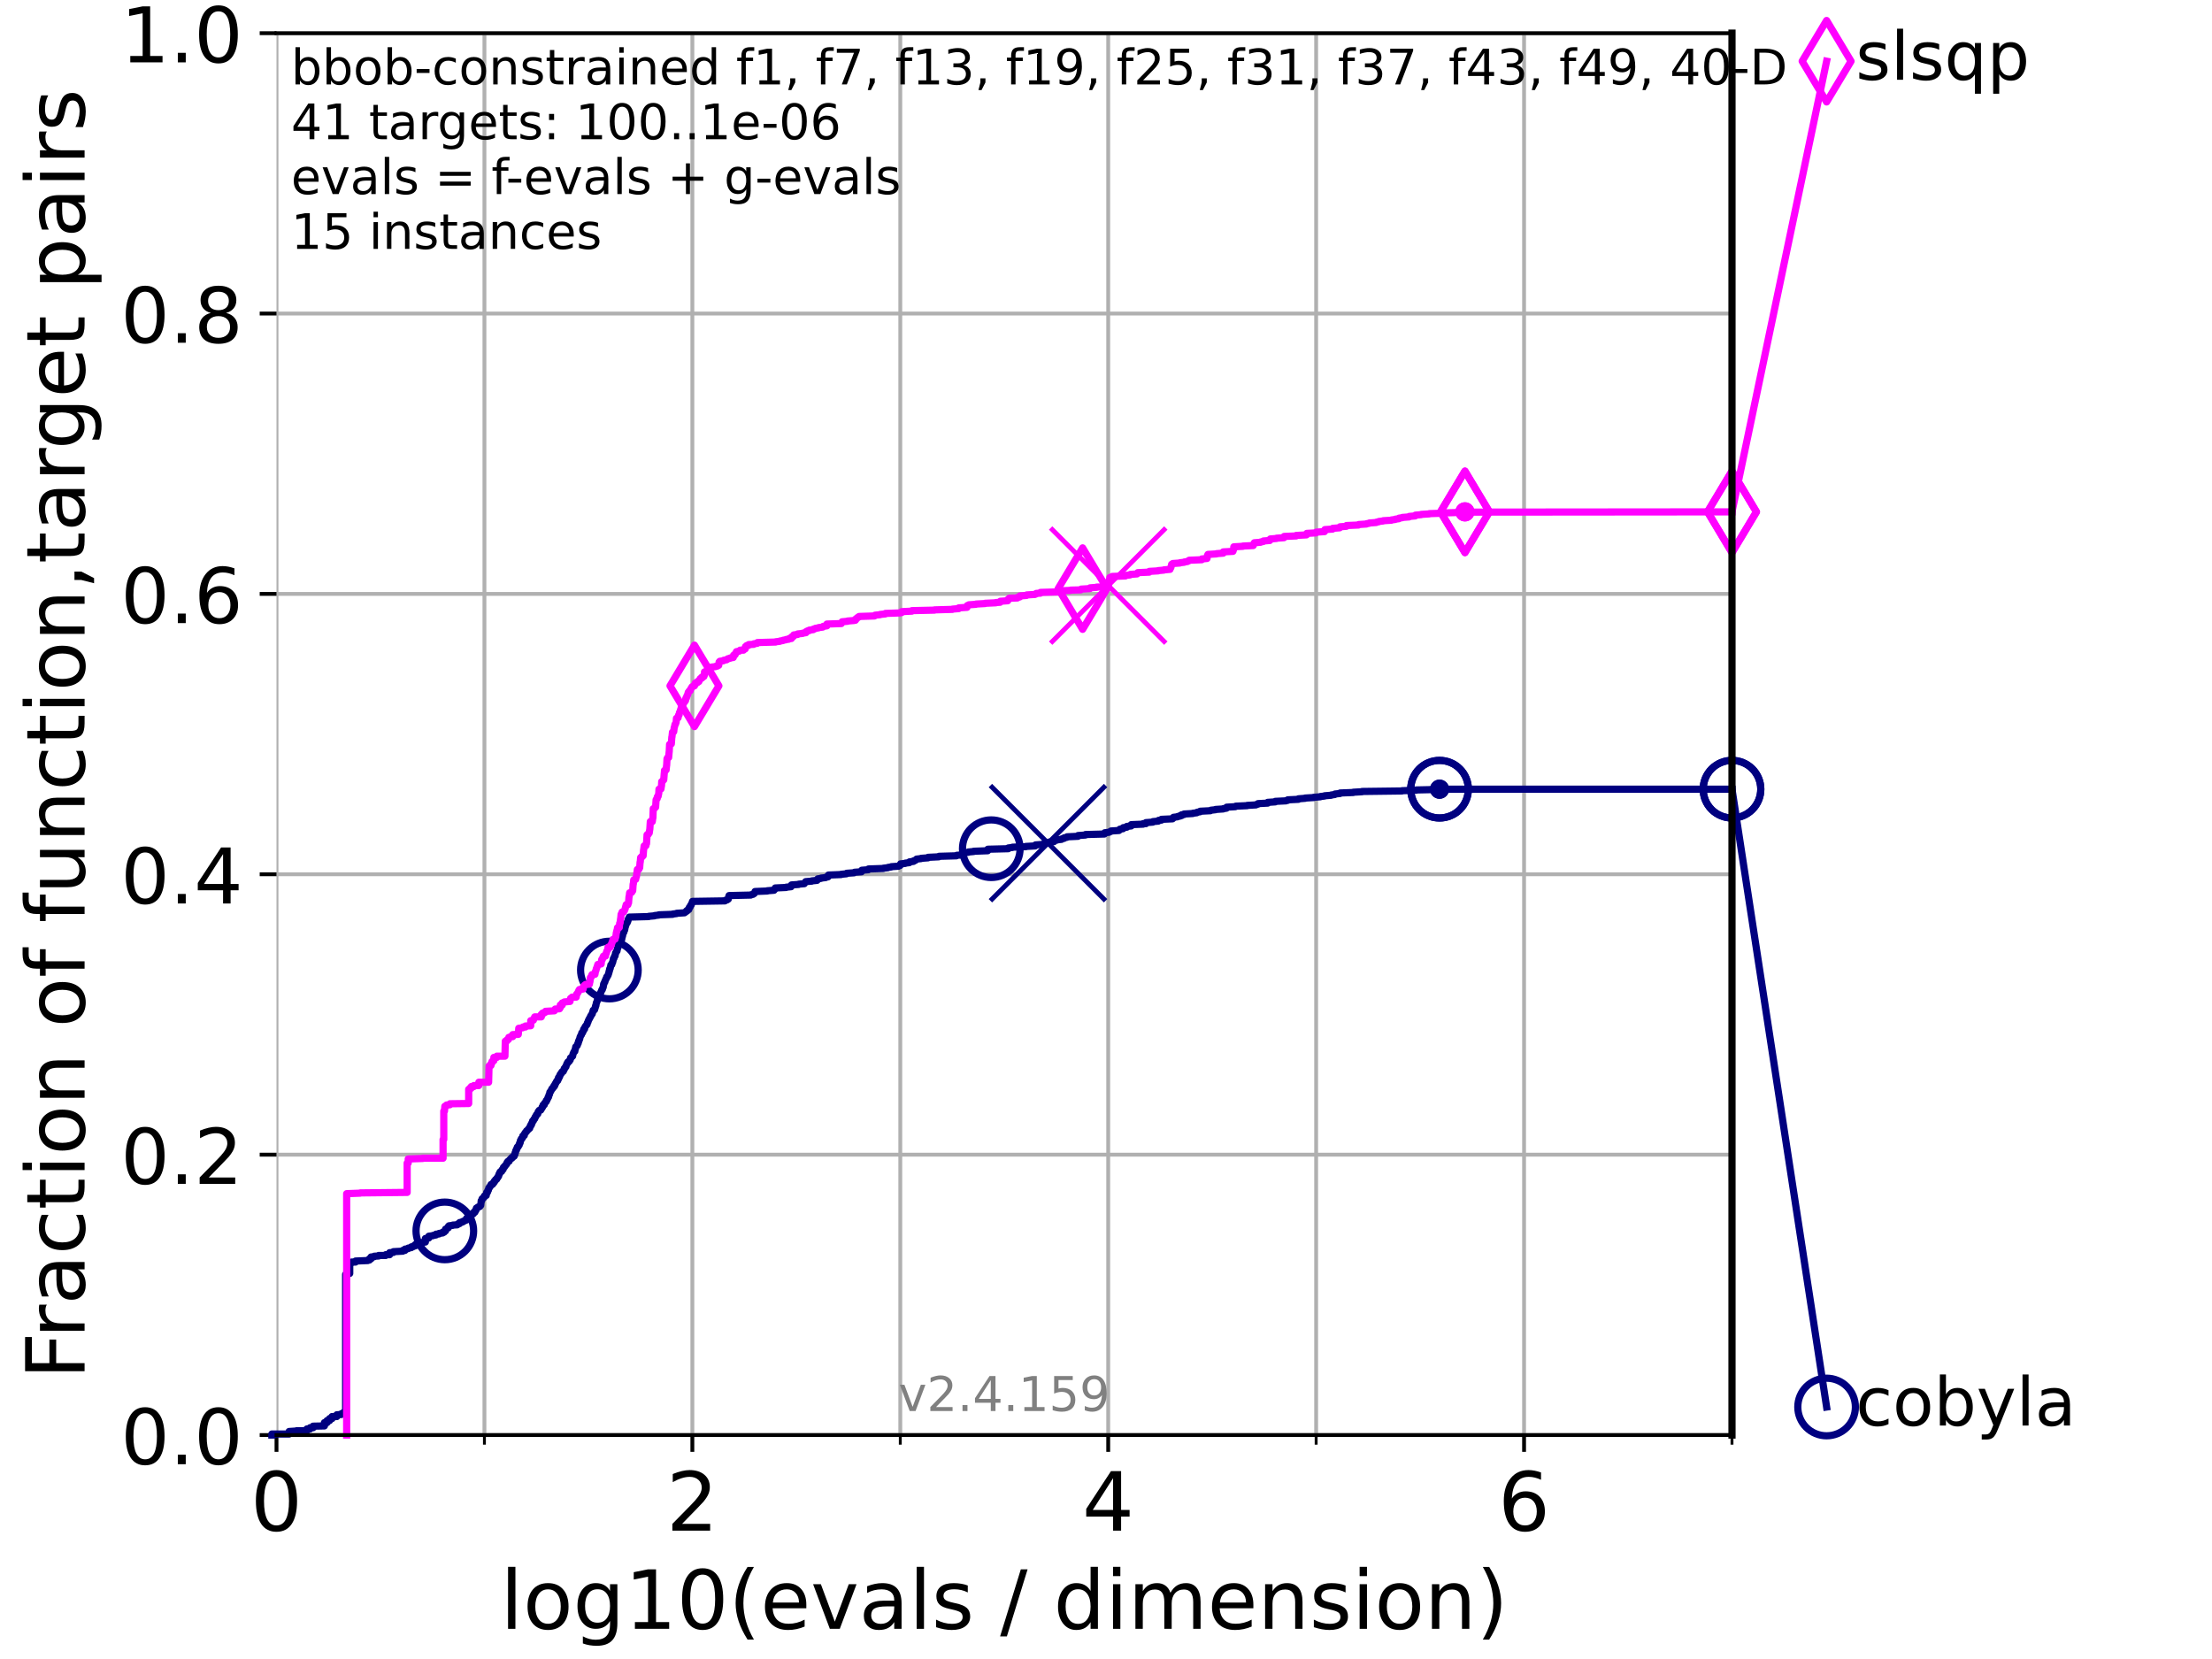 <?xml version="1.0" encoding="utf-8" standalone="no"?>
<!DOCTYPE svg PUBLIC "-//W3C//DTD SVG 1.1//EN"
  "http://www.w3.org/Graphics/SVG/1.1/DTD/svg11.dtd">
<!-- Created with matplotlib (https://matplotlib.org/) -->
<svg height="345.6pt" version="1.1" viewBox="0 0 460.8 345.6" width="460.8pt" xmlns="http://www.w3.org/2000/svg" xmlns:xlink="http://www.w3.org/1999/xlink">
 <defs>
  <style type="text/css">*{stroke-linecap:butt;stroke-linejoin:round;}</style>
 </defs>
 <g id="figure_1">
  <g id="patch_1">
   <path d="M 0 345.6 
L 460.8 345.6 
L 460.8 0 
L 0 0 
z
" style="fill:#ffffff;"/>
  </g>
  <g id="axes_1">
   <g id="patch_2">
    <path d="M 57.6 298.944 
L 360.806 298.944 
L 360.806 6.912 
L 57.6 6.912 
z
" style="fill:#ffffff;"/>
   </g>
   <g id="matplotlib.axis_1">
    <g id="xtick_1">
     <g id="line2d_1">
      <path clip-path="url(#p0e837689bf)" d="M 57.6 298.944 
L 57.6 6.912 
" style="fill:none;stroke:#b0b0b0;stroke-linecap:square;stroke-width:0.8;"/>
     </g>
     <g id="line2d_2">
      <defs>
       <path d="M 0 0 
L 0 3.5 
" id="m42fffd586e" style="stroke:#000000;stroke-width:0.8;"/>
      </defs>
      <g>
       <use style="stroke:#000000;stroke-width:0.8;" x="57.6" xlink:href="#m42fffd586e" y="298.944"/>
      </g>
     </g>
     <g id="text_1">
      <!-- 0 -->
      <g transform="translate(52.192 318.861)scale(0.17 -0.17)">
       <defs>
        <path d="M 31.781 66.406 
Q 24.172 66.406 20.328 58.906 
Q 16.5 51.422 16.5 36.375 
Q 16.5 21.391 20.328 13.891 
Q 24.172 6.391 31.781 6.391 
Q 39.453 6.391 43.281 13.891 
Q 47.125 21.391 47.125 36.375 
Q 47.125 51.422 43.281 58.906 
Q 39.453 66.406 31.781 66.406 
z
M 31.781 74.219 
Q 44.047 74.219 50.516 64.516 
Q 56.984 54.828 56.984 36.375 
Q 56.984 17.969 50.516 8.266 
Q 44.047 -1.422 31.781 -1.422 
Q 19.531 -1.422 13.062 8.266 
Q 6.594 17.969 6.594 36.375 
Q 6.594 54.828 13.062 64.516 
Q 19.531 74.219 31.781 74.219 
z
" id="DejaVuSans-48"/>
       </defs>
       <use xlink:href="#DejaVuSans-48"/>
      </g>
     </g>
    </g>
    <g id="xtick_2">
     <g id="line2d_3">
      <path clip-path="url(#p0e837689bf)" d="M 144.23 298.944 
L 144.23 6.912 
" style="fill:none;stroke:#b0b0b0;stroke-linecap:square;stroke-width:0.8;"/>
     </g>
     <g id="line2d_4">
      <g>
       <use style="stroke:#000000;stroke-width:0.8;" x="144.23" xlink:href="#m42fffd586e" y="298.944"/>
      </g>
     </g>
     <g id="text_2">
      <!-- 2 -->
      <g transform="translate(138.822 318.861)scale(0.17 -0.17)">
       <defs>
        <path d="M 19.188 8.297 
L 53.609 8.297 
L 53.609 0 
L 7.328 0 
L 7.328 8.297 
Q 12.938 14.109 22.625 23.891 
Q 32.328 33.688 34.812 36.531 
Q 39.547 41.844 41.422 45.531 
Q 43.312 49.219 43.312 52.781 
Q 43.312 58.594 39.234 62.25 
Q 35.156 65.922 28.609 65.922 
Q 23.969 65.922 18.812 64.312 
Q 13.672 62.703 7.812 59.422 
L 7.812 69.391 
Q 13.766 71.781 18.938 73 
Q 24.125 74.219 28.422 74.219 
Q 39.75 74.219 46.484 68.547 
Q 53.219 62.891 53.219 53.422 
Q 53.219 48.922 51.531 44.891 
Q 49.859 40.875 45.406 35.406 
Q 44.188 33.984 37.641 27.219 
Q 31.109 20.453 19.188 8.297 
z
" id="DejaVuSans-50"/>
       </defs>
       <use xlink:href="#DejaVuSans-50"/>
      </g>
     </g>
    </g>
    <g id="xtick_3">
     <g id="line2d_5">
      <path clip-path="url(#p0e837689bf)" d="M 230.861 298.944 
L 230.861 6.912 
" style="fill:none;stroke:#b0b0b0;stroke-linecap:square;stroke-width:0.8;"/>
     </g>
     <g id="line2d_6">
      <g>
       <use style="stroke:#000000;stroke-width:0.8;" x="230.861" xlink:href="#m42fffd586e" y="298.944"/>
      </g>
     </g>
     <g id="text_3">
      <!-- 4 -->
      <g transform="translate(225.453 318.861)scale(0.17 -0.17)">
       <defs>
        <path d="M 37.797 64.312 
L 12.891 25.391 
L 37.797 25.391 
z
M 35.203 72.906 
L 47.609 72.906 
L 47.609 25.391 
L 58.016 25.391 
L 58.016 17.188 
L 47.609 17.188 
L 47.609 0 
L 37.797 0 
L 37.797 17.188 
L 4.891 17.188 
L 4.891 26.703 
z
" id="DejaVuSans-52"/>
       </defs>
       <use xlink:href="#DejaVuSans-52"/>
      </g>
     </g>
    </g>
    <g id="xtick_4">
     <g id="line2d_7">
      <path clip-path="url(#p0e837689bf)" d="M 317.491 298.944 
L 317.491 6.912 
" style="fill:none;stroke:#b0b0b0;stroke-linecap:square;stroke-width:0.8;"/>
     </g>
     <g id="line2d_8">
      <g>
       <use style="stroke:#000000;stroke-width:0.8;" x="317.491" xlink:href="#m42fffd586e" y="298.944"/>
      </g>
     </g>
     <g id="text_4">
      <!-- 6 -->
      <g transform="translate(312.083 318.861)scale(0.17 -0.17)">
       <defs>
        <path d="M 33.016 40.375 
Q 26.375 40.375 22.484 35.828 
Q 18.609 31.297 18.609 23.391 
Q 18.609 15.531 22.484 10.953 
Q 26.375 6.391 33.016 6.391 
Q 39.656 6.391 43.531 10.953 
Q 47.406 15.531 47.406 23.391 
Q 47.406 31.297 43.531 35.828 
Q 39.656 40.375 33.016 40.375 
z
M 52.594 71.297 
L 52.594 62.312 
Q 48.875 64.062 45.094 64.984 
Q 41.312 65.922 37.594 65.922 
Q 27.828 65.922 22.672 59.328 
Q 17.531 52.734 16.797 39.406 
Q 19.672 43.656 24.016 45.922 
Q 28.375 48.188 33.594 48.188 
Q 44.578 48.188 50.953 41.516 
Q 57.328 34.859 57.328 23.391 
Q 57.328 12.156 50.688 5.359 
Q 44.047 -1.422 33.016 -1.422 
Q 20.359 -1.422 13.672 8.266 
Q 6.984 17.969 6.984 36.375 
Q 6.984 53.656 15.188 63.938 
Q 23.391 74.219 37.203 74.219 
Q 40.922 74.219 44.703 73.484 
Q 48.484 72.75 52.594 71.297 
z
" id="DejaVuSans-54"/>
       </defs>
       <use xlink:href="#DejaVuSans-54"/>
      </g>
     </g>
    </g>
    <g id="xtick_5">
     <g id="line2d_9">
      <path clip-path="url(#p0e837689bf)" d="M 100.915 298.944 
L 100.915 6.912 
" style="fill:none;stroke:#b0b0b0;stroke-linecap:square;stroke-width:0.8;"/>
     </g>
     <g id="line2d_10">
      <defs>
       <path d="M 0 0 
L 0 2 
" id="mee90502826" style="stroke:#000000;stroke-width:0.6;"/>
      </defs>
      <g>
       <use style="stroke:#000000;stroke-width:0.6;" x="100.915" xlink:href="#mee90502826" y="298.944"/>
      </g>
     </g>
    </g>
    <g id="xtick_6">
     <g id="line2d_11">
      <path clip-path="url(#p0e837689bf)" d="M 187.546 298.944 
L 187.546 6.912 
" style="fill:none;stroke:#b0b0b0;stroke-linecap:square;stroke-width:0.8;"/>
     </g>
     <g id="line2d_12">
      <g>
       <use style="stroke:#000000;stroke-width:0.6;" x="187.546" xlink:href="#mee90502826" y="298.944"/>
      </g>
     </g>
    </g>
    <g id="xtick_7">
     <g id="line2d_13">
      <path clip-path="url(#p0e837689bf)" d="M 274.176 298.944 
L 274.176 6.912 
" style="fill:none;stroke:#b0b0b0;stroke-linecap:square;stroke-width:0.8;"/>
     </g>
     <g id="line2d_14">
      <g>
       <use style="stroke:#000000;stroke-width:0.6;" x="274.176" xlink:href="#mee90502826" y="298.944"/>
      </g>
     </g>
    </g>
    <g id="xtick_8">
     <g id="line2d_15">
      <path clip-path="url(#p0e837689bf)" d="M 360.806 298.944 
L 360.806 6.912 
" style="fill:none;stroke:#b0b0b0;stroke-linecap:square;stroke-width:0.8;"/>
     </g>
     <g id="line2d_16">
      <g>
       <use style="stroke:#000000;stroke-width:0.6;" x="360.806" xlink:href="#mee90502826" y="298.944"/>
      </g>
     </g>
    </g>
    <g id="text_5">
     <!-- log10(evals / dimension) -->
     <g transform="translate(104.239 339.314)scale(0.17 -0.17)">
      <defs>
       <path d="M 9.422 75.984 
L 18.406 75.984 
L 18.406 0 
L 9.422 0 
z
" id="DejaVuSans-108"/>
       <path d="M 30.609 48.391 
Q 23.391 48.391 19.188 42.75 
Q 14.984 37.109 14.984 27.297 
Q 14.984 17.484 19.156 11.844 
Q 23.344 6.203 30.609 6.203 
Q 37.797 6.203 41.984 11.859 
Q 46.188 17.531 46.188 27.297 
Q 46.188 37.016 41.984 42.703 
Q 37.797 48.391 30.609 48.391 
z
M 30.609 56 
Q 42.328 56 49.016 48.375 
Q 55.719 40.766 55.719 27.297 
Q 55.719 13.875 49.016 6.219 
Q 42.328 -1.422 30.609 -1.422 
Q 18.844 -1.422 12.172 6.219 
Q 5.516 13.875 5.516 27.297 
Q 5.516 40.766 12.172 48.375 
Q 18.844 56 30.609 56 
z
" id="DejaVuSans-111"/>
       <path d="M 45.406 27.984 
Q 45.406 37.75 41.375 43.109 
Q 37.359 48.484 30.078 48.484 
Q 22.859 48.484 18.828 43.109 
Q 14.797 37.75 14.797 27.984 
Q 14.797 18.266 18.828 12.891 
Q 22.859 7.516 30.078 7.516 
Q 37.359 7.516 41.375 12.891 
Q 45.406 18.266 45.406 27.984 
z
M 54.391 6.781 
Q 54.391 -7.172 48.188 -13.984 
Q 42 -20.797 29.203 -20.797 
Q 24.469 -20.797 20.266 -20.094 
Q 16.062 -19.391 12.109 -17.922 
L 12.109 -9.188 
Q 16.062 -11.328 19.922 -12.344 
Q 23.781 -13.375 27.781 -13.375 
Q 36.625 -13.375 41.016 -8.766 
Q 45.406 -4.156 45.406 5.172 
L 45.406 9.625 
Q 42.625 4.781 38.281 2.391 
Q 33.938 0 27.875 0 
Q 17.828 0 11.672 7.656 
Q 5.516 15.328 5.516 27.984 
Q 5.516 40.672 11.672 48.328 
Q 17.828 56 27.875 56 
Q 33.938 56 38.281 53.609 
Q 42.625 51.219 45.406 46.391 
L 45.406 54.688 
L 54.391 54.688 
z
" id="DejaVuSans-103"/>
       <path d="M 12.406 8.297 
L 28.516 8.297 
L 28.516 63.922 
L 10.984 60.406 
L 10.984 69.391 
L 28.422 72.906 
L 38.281 72.906 
L 38.281 8.297 
L 54.391 8.297 
L 54.391 0 
L 12.406 0 
z
" id="DejaVuSans-49"/>
       <path d="M 31 75.875 
Q 24.469 64.656 21.281 53.656 
Q 18.109 42.672 18.109 31.391 
Q 18.109 20.125 21.312 9.062 
Q 24.516 -2 31 -13.188 
L 23.188 -13.188 
Q 15.875 -1.703 12.234 9.375 
Q 8.594 20.453 8.594 31.391 
Q 8.594 42.281 12.203 53.312 
Q 15.828 64.359 23.188 75.875 
z
" id="DejaVuSans-40"/>
       <path d="M 56.203 29.594 
L 56.203 25.203 
L 14.891 25.203 
Q 15.484 15.922 20.484 11.062 
Q 25.484 6.203 34.422 6.203 
Q 39.594 6.203 44.453 7.469 
Q 49.312 8.734 54.109 11.281 
L 54.109 2.781 
Q 49.266 0.734 44.188 -0.344 
Q 39.109 -1.422 33.891 -1.422 
Q 20.797 -1.422 13.156 6.188 
Q 5.516 13.812 5.516 26.812 
Q 5.516 40.234 12.766 48.109 
Q 20.016 56 32.328 56 
Q 43.359 56 49.781 48.891 
Q 56.203 41.797 56.203 29.594 
z
M 47.219 32.234 
Q 47.125 39.594 43.094 43.984 
Q 39.062 48.391 32.422 48.391 
Q 24.906 48.391 20.391 44.141 
Q 15.875 39.891 15.188 32.172 
z
" id="DejaVuSans-101"/>
       <path d="M 2.984 54.688 
L 12.5 54.688 
L 29.594 8.797 
L 46.688 54.688 
L 56.203 54.688 
L 35.688 0 
L 23.484 0 
z
" id="DejaVuSans-118"/>
       <path d="M 34.281 27.484 
Q 23.391 27.484 19.188 25 
Q 14.984 22.516 14.984 16.5 
Q 14.984 11.719 18.141 8.906 
Q 21.297 6.109 26.703 6.109 
Q 34.188 6.109 38.703 11.406 
Q 43.219 16.703 43.219 25.484 
L 43.219 27.484 
z
M 52.203 31.203 
L 52.203 0 
L 43.219 0 
L 43.219 8.297 
Q 40.141 3.328 35.547 0.953 
Q 30.953 -1.422 24.312 -1.422 
Q 15.922 -1.422 10.953 3.297 
Q 6 8.016 6 15.922 
Q 6 25.141 12.172 29.828 
Q 18.359 34.516 30.609 34.516 
L 43.219 34.516 
L 43.219 35.406 
Q 43.219 41.609 39.141 45 
Q 35.062 48.391 27.688 48.391 
Q 23 48.391 18.547 47.266 
Q 14.109 46.141 10.016 43.891 
L 10.016 52.203 
Q 14.938 54.109 19.578 55.047 
Q 24.219 56 28.609 56 
Q 40.484 56 46.344 49.844 
Q 52.203 43.703 52.203 31.203 
z
" id="DejaVuSans-97"/>
       <path d="M 44.281 53.078 
L 44.281 44.578 
Q 40.484 46.531 36.375 47.5 
Q 32.281 48.484 27.875 48.484 
Q 21.188 48.484 17.844 46.438 
Q 14.5 44.391 14.5 40.281 
Q 14.5 37.156 16.891 35.375 
Q 19.281 33.594 26.516 31.984 
L 29.594 31.297 
Q 39.156 29.25 43.188 25.516 
Q 47.219 21.781 47.219 15.094 
Q 47.219 7.469 41.188 3.016 
Q 35.156 -1.422 24.609 -1.422 
Q 20.219 -1.422 15.453 -0.562 
Q 10.688 0.297 5.422 2 
L 5.422 11.281 
Q 10.406 8.688 15.234 7.391 
Q 20.062 6.109 24.812 6.109 
Q 31.156 6.109 34.562 8.281 
Q 37.984 10.453 37.984 14.406 
Q 37.984 18.062 35.516 20.016 
Q 33.062 21.969 24.703 23.781 
L 21.578 24.516 
Q 13.234 26.266 9.516 29.906 
Q 5.812 33.547 5.812 39.891 
Q 5.812 47.609 11.281 51.797 
Q 16.75 56 26.812 56 
Q 31.781 56 36.172 55.266 
Q 40.578 54.547 44.281 53.078 
z
" id="DejaVuSans-115"/>
       <path id="DejaVuSans-32"/>
       <path d="M 25.391 72.906 
L 33.688 72.906 
L 8.297 -9.281 
L 0 -9.281 
z
" id="DejaVuSans-47"/>
       <path d="M 45.406 46.391 
L 45.406 75.984 
L 54.391 75.984 
L 54.391 0 
L 45.406 0 
L 45.406 8.203 
Q 42.578 3.328 38.25 0.953 
Q 33.938 -1.422 27.875 -1.422 
Q 17.969 -1.422 11.734 6.484 
Q 5.516 14.406 5.516 27.297 
Q 5.516 40.188 11.734 48.094 
Q 17.969 56 27.875 56 
Q 33.938 56 38.25 53.625 
Q 42.578 51.266 45.406 46.391 
z
M 14.797 27.297 
Q 14.797 17.391 18.875 11.75 
Q 22.953 6.109 30.078 6.109 
Q 37.203 6.109 41.297 11.75 
Q 45.406 17.391 45.406 27.297 
Q 45.406 37.203 41.297 42.844 
Q 37.203 48.484 30.078 48.484 
Q 22.953 48.484 18.875 42.844 
Q 14.797 37.203 14.797 27.297 
z
" id="DejaVuSans-100"/>
       <path d="M 9.422 54.688 
L 18.406 54.688 
L 18.406 0 
L 9.422 0 
z
M 9.422 75.984 
L 18.406 75.984 
L 18.406 64.594 
L 9.422 64.594 
z
" id="DejaVuSans-105"/>
       <path d="M 52 44.188 
Q 55.375 50.25 60.062 53.125 
Q 64.75 56 71.094 56 
Q 79.641 56 84.281 50.016 
Q 88.922 44.047 88.922 33.016 
L 88.922 0 
L 79.891 0 
L 79.891 32.719 
Q 79.891 40.578 77.094 44.375 
Q 74.312 48.188 68.609 48.188 
Q 61.625 48.188 57.562 43.547 
Q 53.516 38.922 53.516 30.906 
L 53.516 0 
L 44.484 0 
L 44.484 32.719 
Q 44.484 40.625 41.703 44.406 
Q 38.922 48.188 33.109 48.188 
Q 26.219 48.188 22.156 43.531 
Q 18.109 38.875 18.109 30.906 
L 18.109 0 
L 9.078 0 
L 9.078 54.688 
L 18.109 54.688 
L 18.109 46.188 
Q 21.188 51.219 25.484 53.609 
Q 29.781 56 35.688 56 
Q 41.656 56 45.828 52.969 
Q 50 49.953 52 44.188 
z
" id="DejaVuSans-109"/>
       <path d="M 54.891 33.016 
L 54.891 0 
L 45.906 0 
L 45.906 32.719 
Q 45.906 40.484 42.875 44.328 
Q 39.844 48.188 33.797 48.188 
Q 26.516 48.188 22.312 43.547 
Q 18.109 38.922 18.109 30.906 
L 18.109 0 
L 9.078 0 
L 9.078 54.688 
L 18.109 54.688 
L 18.109 46.188 
Q 21.344 51.125 25.703 53.562 
Q 30.078 56 35.797 56 
Q 45.219 56 50.047 50.172 
Q 54.891 44.344 54.891 33.016 
z
" id="DejaVuSans-110"/>
       <path d="M 8.016 75.875 
L 15.828 75.875 
Q 23.141 64.359 26.781 53.312 
Q 30.422 42.281 30.422 31.391 
Q 30.422 20.453 26.781 9.375 
Q 23.141 -1.703 15.828 -13.188 
L 8.016 -13.188 
Q 14.5 -2 17.703 9.062 
Q 20.906 20.125 20.906 31.391 
Q 20.906 42.672 17.703 53.656 
Q 14.5 64.656 8.016 75.875 
z
" id="DejaVuSans-41"/>
      </defs>
      <use xlink:href="#DejaVuSans-108"/>
      <use x="27.783" xlink:href="#DejaVuSans-111"/>
      <use x="88.965" xlink:href="#DejaVuSans-103"/>
      <use x="152.441" xlink:href="#DejaVuSans-49"/>
      <use x="216.064" xlink:href="#DejaVuSans-48"/>
      <use x="279.688" xlink:href="#DejaVuSans-40"/>
      <use x="318.701" xlink:href="#DejaVuSans-101"/>
      <use x="380.225" xlink:href="#DejaVuSans-118"/>
      <use x="439.404" xlink:href="#DejaVuSans-97"/>
      <use x="500.684" xlink:href="#DejaVuSans-108"/>
      <use x="528.467" xlink:href="#DejaVuSans-115"/>
      <use x="580.566" xlink:href="#DejaVuSans-32"/>
      <use x="612.354" xlink:href="#DejaVuSans-47"/>
      <use x="646.045" xlink:href="#DejaVuSans-32"/>
      <use x="677.832" xlink:href="#DejaVuSans-100"/>
      <use x="741.309" xlink:href="#DejaVuSans-105"/>
      <use x="769.092" xlink:href="#DejaVuSans-109"/>
      <use x="866.504" xlink:href="#DejaVuSans-101"/>
      <use x="928.027" xlink:href="#DejaVuSans-110"/>
      <use x="991.406" xlink:href="#DejaVuSans-115"/>
      <use x="1043.506" xlink:href="#DejaVuSans-105"/>
      <use x="1071.289" xlink:href="#DejaVuSans-111"/>
      <use x="1132.471" xlink:href="#DejaVuSans-110"/>
      <use x="1195.85" xlink:href="#DejaVuSans-41"/>
     </g>
    </g>
   </g>
   <g id="matplotlib.axis_2">
    <g id="ytick_1">
     <g id="line2d_17">
      <path clip-path="url(#p0e837689bf)" d="M 57.6 298.944 
L 360.806 298.944 
" style="fill:none;stroke:#b0b0b0;stroke-linecap:square;stroke-width:0.8;"/>
     </g>
     <g id="line2d_18">
      <defs>
       <path d="M 0 0 
L -3.5 0 
" id="mdbeea3f851" style="stroke:#000000;stroke-width:0.8;"/>
      </defs>
      <g>
       <use style="stroke:#000000;stroke-width:0.8;" x="57.6" xlink:href="#mdbeea3f851" y="298.944"/>
      </g>
     </g>
     <g id="text_6">
      <!-- 0.0 -->
      <g transform="translate(25.155 305.023)scale(0.16 -0.16)">
       <defs>
        <path d="M 10.688 12.406 
L 21 12.406 
L 21 0 
L 10.688 0 
z
" id="DejaVuSans-46"/>
       </defs>
       <use xlink:href="#DejaVuSans-48"/>
       <use x="63.623" xlink:href="#DejaVuSans-46"/>
       <use x="95.41" xlink:href="#DejaVuSans-48"/>
      </g>
     </g>
    </g>
    <g id="ytick_2">
     <g id="line2d_19">
      <path clip-path="url(#p0e837689bf)" d="M 57.6 240.538 
L 360.806 240.538 
" style="fill:none;stroke:#b0b0b0;stroke-linecap:square;stroke-width:0.8;"/>
     </g>
     <g id="line2d_20">
      <g>
       <use style="stroke:#000000;stroke-width:0.8;" x="57.6" xlink:href="#mdbeea3f851" y="240.538"/>
      </g>
     </g>
     <g id="text_7">
      <!-- 0.2 -->
      <g transform="translate(25.155 246.616)scale(0.16 -0.16)">
       <use xlink:href="#DejaVuSans-48"/>
       <use x="63.623" xlink:href="#DejaVuSans-46"/>
       <use x="95.41" xlink:href="#DejaVuSans-50"/>
      </g>
     </g>
    </g>
    <g id="ytick_3">
     <g id="line2d_21">
      <path clip-path="url(#p0e837689bf)" d="M 57.6 182.131 
L 360.806 182.131 
" style="fill:none;stroke:#b0b0b0;stroke-linecap:square;stroke-width:0.8;"/>
     </g>
     <g id="line2d_22">
      <g>
       <use style="stroke:#000000;stroke-width:0.8;" x="57.6" xlink:href="#mdbeea3f851" y="182.131"/>
      </g>
     </g>
     <g id="text_8">
      <!-- 0.4 -->
      <g transform="translate(25.155 188.21)scale(0.16 -0.16)">
       <use xlink:href="#DejaVuSans-48"/>
       <use x="63.623" xlink:href="#DejaVuSans-46"/>
       <use x="95.41" xlink:href="#DejaVuSans-52"/>
      </g>
     </g>
    </g>
    <g id="ytick_4">
     <g id="line2d_23">
      <path clip-path="url(#p0e837689bf)" d="M 57.6 123.725 
L 360.806 123.725 
" style="fill:none;stroke:#b0b0b0;stroke-linecap:square;stroke-width:0.8;"/>
     </g>
     <g id="line2d_24">
      <g>
       <use style="stroke:#000000;stroke-width:0.8;" x="57.6" xlink:href="#mdbeea3f851" y="123.725"/>
      </g>
     </g>
     <g id="text_9">
      <!-- 0.6 -->
      <g transform="translate(25.155 129.804)scale(0.16 -0.16)">
       <use xlink:href="#DejaVuSans-48"/>
       <use x="63.623" xlink:href="#DejaVuSans-46"/>
       <use x="95.41" xlink:href="#DejaVuSans-54"/>
      </g>
     </g>
    </g>
    <g id="ytick_5">
     <g id="line2d_25">
      <path clip-path="url(#p0e837689bf)" d="M 57.6 65.318 
L 360.806 65.318 
" style="fill:none;stroke:#b0b0b0;stroke-linecap:square;stroke-width:0.8;"/>
     </g>
     <g id="line2d_26">
      <g>
       <use style="stroke:#000000;stroke-width:0.8;" x="57.6" xlink:href="#mdbeea3f851" y="65.318"/>
      </g>
     </g>
     <g id="text_10">
      <!-- 0.8 -->
      <g transform="translate(25.155 71.397)scale(0.16 -0.16)">
       <defs>
        <path d="M 31.781 34.625 
Q 24.75 34.625 20.719 30.859 
Q 16.703 27.094 16.703 20.516 
Q 16.703 13.922 20.719 10.156 
Q 24.75 6.391 31.781 6.391 
Q 38.812 6.391 42.859 10.172 
Q 46.922 13.969 46.922 20.516 
Q 46.922 27.094 42.891 30.859 
Q 38.875 34.625 31.781 34.625 
z
M 21.922 38.812 
Q 15.578 40.375 12.031 44.719 
Q 8.5 49.078 8.5 55.328 
Q 8.5 64.062 14.719 69.141 
Q 20.953 74.219 31.781 74.219 
Q 42.672 74.219 48.875 69.141 
Q 55.078 64.062 55.078 55.328 
Q 55.078 49.078 51.531 44.719 
Q 48 40.375 41.703 38.812 
Q 48.828 37.156 52.797 32.312 
Q 56.781 27.484 56.781 20.516 
Q 56.781 9.906 50.312 4.234 
Q 43.844 -1.422 31.781 -1.422 
Q 19.734 -1.422 13.25 4.234 
Q 6.781 9.906 6.781 20.516 
Q 6.781 27.484 10.781 32.312 
Q 14.797 37.156 21.922 38.812 
z
M 18.312 54.391 
Q 18.312 48.734 21.844 45.562 
Q 25.391 42.391 31.781 42.391 
Q 38.141 42.391 41.719 45.562 
Q 45.312 48.734 45.312 54.391 
Q 45.312 60.062 41.719 63.234 
Q 38.141 66.406 31.781 66.406 
Q 25.391 66.406 21.844 63.234 
Q 18.312 60.062 18.312 54.391 
z
" id="DejaVuSans-56"/>
       </defs>
       <use xlink:href="#DejaVuSans-48"/>
       <use x="63.623" xlink:href="#DejaVuSans-46"/>
       <use x="95.41" xlink:href="#DejaVuSans-56"/>
      </g>
     </g>
    </g>
    <g id="ytick_6">
     <g id="line2d_27">
      <path clip-path="url(#p0e837689bf)" d="M 57.6 6.912 
L 360.806 6.912 
" style="fill:none;stroke:#b0b0b0;stroke-linecap:square;stroke-width:0.8;"/>
     </g>
     <g id="line2d_28">
      <g>
       <use style="stroke:#000000;stroke-width:0.8;" x="57.6" xlink:href="#mdbeea3f851" y="6.912"/>
      </g>
     </g>
     <g id="text_11">
      <!-- 1.0 -->
      <g transform="translate(25.155 12.991)scale(0.16 -0.16)">
       <use xlink:href="#DejaVuSans-49"/>
       <use x="63.623" xlink:href="#DejaVuSans-46"/>
       <use x="95.41" xlink:href="#DejaVuSans-48"/>
      </g>
     </g>
    </g>
    <g id="text_12">
     <!-- Fraction of function,target pairs -->
     <g transform="translate(17.62 287.313)rotate(-90)scale(0.17 -0.17)">
      <defs>
       <path d="M 9.812 72.906 
L 51.703 72.906 
L 51.703 64.594 
L 19.672 64.594 
L 19.672 43.109 
L 48.578 43.109 
L 48.578 34.812 
L 19.672 34.812 
L 19.672 0 
L 9.812 0 
z
" id="DejaVuSans-70"/>
       <path d="M 41.109 46.297 
Q 39.594 47.172 37.812 47.578 
Q 36.031 48 33.891 48 
Q 26.266 48 22.188 43.047 
Q 18.109 38.094 18.109 28.812 
L 18.109 0 
L 9.078 0 
L 9.078 54.688 
L 18.109 54.688 
L 18.109 46.188 
Q 20.953 51.172 25.484 53.578 
Q 30.031 56 36.531 56 
Q 37.453 56 38.578 55.875 
Q 39.703 55.766 41.062 55.516 
z
" id="DejaVuSans-114"/>
       <path d="M 48.781 52.594 
L 48.781 44.188 
Q 44.969 46.297 41.141 47.344 
Q 37.312 48.391 33.406 48.391 
Q 24.656 48.391 19.812 42.844 
Q 14.984 37.312 14.984 27.297 
Q 14.984 17.281 19.812 11.734 
Q 24.656 6.203 33.406 6.203 
Q 37.312 6.203 41.141 7.25 
Q 44.969 8.297 48.781 10.406 
L 48.781 2.094 
Q 45.016 0.344 40.984 -0.531 
Q 36.969 -1.422 32.422 -1.422 
Q 20.062 -1.422 12.781 6.344 
Q 5.516 14.109 5.516 27.297 
Q 5.516 40.672 12.859 48.328 
Q 20.219 56 33.016 56 
Q 37.156 56 41.109 55.141 
Q 45.062 54.297 48.781 52.594 
z
" id="DejaVuSans-99"/>
       <path d="M 18.312 70.219 
L 18.312 54.688 
L 36.812 54.688 
L 36.812 47.703 
L 18.312 47.703 
L 18.312 18.016 
Q 18.312 11.328 20.141 9.422 
Q 21.969 7.516 27.594 7.516 
L 36.812 7.516 
L 36.812 0 
L 27.594 0 
Q 17.188 0 13.234 3.875 
Q 9.281 7.766 9.281 18.016 
L 9.281 47.703 
L 2.688 47.703 
L 2.688 54.688 
L 9.281 54.688 
L 9.281 70.219 
z
" id="DejaVuSans-116"/>
       <path d="M 37.109 75.984 
L 37.109 68.5 
L 28.516 68.5 
Q 23.688 68.5 21.797 66.547 
Q 19.922 64.594 19.922 59.516 
L 19.922 54.688 
L 34.719 54.688 
L 34.719 47.703 
L 19.922 47.703 
L 19.922 0 
L 10.891 0 
L 10.891 47.703 
L 2.297 47.703 
L 2.297 54.688 
L 10.891 54.688 
L 10.891 58.5 
Q 10.891 67.625 15.141 71.797 
Q 19.391 75.984 28.609 75.984 
z
" id="DejaVuSans-102"/>
       <path d="M 8.5 21.578 
L 8.5 54.688 
L 17.484 54.688 
L 17.484 21.922 
Q 17.484 14.156 20.5 10.266 
Q 23.531 6.391 29.594 6.391 
Q 36.859 6.391 41.078 11.031 
Q 45.312 15.672 45.312 23.688 
L 45.312 54.688 
L 54.297 54.688 
L 54.297 0 
L 45.312 0 
L 45.312 8.406 
Q 42.047 3.422 37.719 1 
Q 33.406 -1.422 27.688 -1.422 
Q 18.266 -1.422 13.375 4.438 
Q 8.5 10.297 8.5 21.578 
z
M 31.109 56 
z
" id="DejaVuSans-117"/>
       <path d="M 11.719 12.406 
L 22.016 12.406 
L 22.016 4 
L 14.016 -11.625 
L 7.719 -11.625 
L 11.719 4 
z
" id="DejaVuSans-44"/>
       <path d="M 18.109 8.203 
L 18.109 -20.797 
L 9.078 -20.797 
L 9.078 54.688 
L 18.109 54.688 
L 18.109 46.391 
Q 20.953 51.266 25.266 53.625 
Q 29.594 56 35.594 56 
Q 45.562 56 51.781 48.094 
Q 58.016 40.188 58.016 27.297 
Q 58.016 14.406 51.781 6.484 
Q 45.562 -1.422 35.594 -1.422 
Q 29.594 -1.422 25.266 0.953 
Q 20.953 3.328 18.109 8.203 
z
M 48.688 27.297 
Q 48.688 37.203 44.609 42.844 
Q 40.531 48.484 33.406 48.484 
Q 26.266 48.484 22.188 42.844 
Q 18.109 37.203 18.109 27.297 
Q 18.109 17.391 22.188 11.75 
Q 26.266 6.109 33.406 6.109 
Q 40.531 6.109 44.609 11.75 
Q 48.688 17.391 48.688 27.297 
z
" id="DejaVuSans-112"/>
      </defs>
      <use xlink:href="#DejaVuSans-70"/>
      <use x="50.27" xlink:href="#DejaVuSans-114"/>
      <use x="91.383" xlink:href="#DejaVuSans-97"/>
      <use x="152.662" xlink:href="#DejaVuSans-99"/>
      <use x="207.643" xlink:href="#DejaVuSans-116"/>
      <use x="246.852" xlink:href="#DejaVuSans-105"/>
      <use x="274.635" xlink:href="#DejaVuSans-111"/>
      <use x="335.816" xlink:href="#DejaVuSans-110"/>
      <use x="399.195" xlink:href="#DejaVuSans-32"/>
      <use x="430.982" xlink:href="#DejaVuSans-111"/>
      <use x="492.164" xlink:href="#DejaVuSans-102"/>
      <use x="527.369" xlink:href="#DejaVuSans-32"/>
      <use x="559.156" xlink:href="#DejaVuSans-102"/>
      <use x="594.361" xlink:href="#DejaVuSans-117"/>
      <use x="657.74" xlink:href="#DejaVuSans-110"/>
      <use x="721.119" xlink:href="#DejaVuSans-99"/>
      <use x="776.1" xlink:href="#DejaVuSans-116"/>
      <use x="815.309" xlink:href="#DejaVuSans-105"/>
      <use x="843.092" xlink:href="#DejaVuSans-111"/>
      <use x="904.273" xlink:href="#DejaVuSans-110"/>
      <use x="967.652" xlink:href="#DejaVuSans-44"/>
      <use x="999.439" xlink:href="#DejaVuSans-116"/>
      <use x="1038.648" xlink:href="#DejaVuSans-97"/>
      <use x="1099.928" xlink:href="#DejaVuSans-114"/>
      <use x="1139.291" xlink:href="#DejaVuSans-103"/>
      <use x="1202.768" xlink:href="#DejaVuSans-101"/>
      <use x="1264.291" xlink:href="#DejaVuSans-116"/>
      <use x="1303.5" xlink:href="#DejaVuSans-32"/>
      <use x="1335.287" xlink:href="#DejaVuSans-112"/>
      <use x="1398.764" xlink:href="#DejaVuSans-97"/>
      <use x="1460.043" xlink:href="#DejaVuSans-105"/>
      <use x="1487.826" xlink:href="#DejaVuSans-114"/>
      <use x="1528.939" xlink:href="#DejaVuSans-115"/>
     </g>
    </g>
   </g>
   <g id="line2d_29">
    <defs>
     <path d="M 0 1.5 
C 0.398 1.5 0.779 1.342 1.061 1.061 
C 1.342 0.779 1.5 0.398 1.5 0 
C 1.5 -0.398 1.342 -0.779 1.061 -1.061 
C 0.779 -1.342 0.398 -1.5 0 -1.5 
C -0.398 -1.5 -0.779 -1.342 -1.061 -1.061 
C -1.342 -0.779 -1.5 -0.398 -1.5 0 
C -1.5 0.398 -1.342 0.779 -1.061 1.061 
C -0.779 1.342 -0.398 1.5 0 1.5 
z
" id="m35e55796f3" style="stroke:#000080;"/>
    </defs>
    <g>
     <use style="fill:#000080;stroke:#000080;" x="299.883" xlink:href="#m35e55796f3" y="164.404"/>
     <use style="fill:#000080;stroke:#000080;" x="299.883" xlink:href="#m35e55796f3" y="164.404"/>
    </g>
   </g>
   <g id="line2d_30">
    <path d="M 56.635 298.944 
L 56.635 298.733 
L 60.229 298.733 
L 60.229 298.205 
L 61.798 298.1 
L 61.798 298.047 
L 63.93 298.047 
L 63.93 297.678 
L 64.59 297.678 
L 64.59 297.414 
L 65.227 297.414 
L 65.227 297.097 
L 67.582 297.045 
L 67.582 296.359 
L 68.127 296.359 
L 68.127 295.937 
L 68.657 295.937 
L 68.657 295.515 
L 69.173 295.515 
L 69.173 295.092 
L 70.163 295.092 
L 70.163 294.723 
L 71.104 294.67 
L 71.104 294.512 
L 71.557 294.512 
L 71.557 294.248 
L 72 294.248 
L 72 265.494 
L 72.432 265.494 
L 72.432 265.282 
L 72.855 265.282 
L 72.855 263.067 
L 73.268 263.067 
L 73.268 262.908 
L 74.069 262.908 
L 74.069 262.697 
L 76.63 262.592 
L 76.63 262.486 
L 76.969 262.486 
L 76.969 262.222 
L 77.302 262.222 
L 77.302 261.853 
L 77.95 261.8 
L 77.95 261.695 
L 78.883 261.642 
L 78.883 261.536 
L 80.342 261.536 
L 80.342 261.378 
L 81.166 261.378 
L 81.166 260.956 
L 81.956 260.903 
L 81.956 260.745 
L 83.912 260.64 
L 83.912 260.481 
L 84.371 260.481 
L 84.371 260.217 
L 85.039 260.112 
L 85.039 260.006 
L 85.684 259.901 
L 85.684 259.743 
L 86.102 259.69 
L 86.102 259.584 
L 86.511 259.532 
L 86.511 259.268 
L 86.911 259.268 
L 86.911 259.109 
L 87.303 259.057 
L 87.303 258.951 
L 88.063 258.846 
L 88.063 258.793 
L 88.614 258.74 
L 88.614 258.001 
L 89.324 257.896 
L 89.324 257.527 
L 90.175 257.421 
L 90.175 257.368 
L 90.83 257.263 
L 90.83 257.105 
L 91.462 257.052 
L 91.462 256.946 
L 92.224 256.841 
L 92.224 256.682 
L 92.52 256.682 
L 92.52 256.524 
L 92.812 256.419 
L 92.812 256.049 
L 93.099 255.944 
L 93.099 255.891 
L 93.382 255.786 
L 93.382 255.522 
L 93.521 255.522 
L 93.521 255.363 
L 94.339 255.258 
L 94.339 255.205 
L 95.251 255.152 
L 95.251 255.047 
L 95.503 254.994 
L 95.503 254.889 
L 95.753 254.889 
L 95.753 254.678 
L 96.361 254.572 
L 96.361 254.466 
L 96.718 254.361 
L 96.718 254.308 
L 97.067 254.203 
L 97.067 254.15 
L 97.182 254.15 
L 97.182 253.833 
L 97.635 253.781 
L 97.635 253.675 
L 97.858 253.622 
L 97.968 253.359 
L 98.187 253.253 
L 98.295 252.884 
L 98.617 252.831 
L 98.723 252.514 
L 98.933 252.514 
L 99.037 252.145 
L 99.141 252.145 
L 99.244 251.67 
L 99.55 251.565 
L 99.55 251.459 
L 99.95 251.354 
L 100.049 251.09 
L 100.147 251.09 
L 100.245 250.14 
L 100.342 250.14 
L 100.439 249.718 
L 100.631 249.612 
L 100.726 249.454 
L 100.821 249.454 
L 100.915 249.138 
L 101.288 249.032 
L 101.38 248.399 
L 101.562 248.346 
L 101.653 247.924 
L 101.743 247.924 
L 101.833 247.449 
L 102.011 247.344 
L 102.1 247.08 
L 102.188 247.08 
L 102.276 246.763 
L 102.622 246.711 
L 102.708 246.447 
L 102.878 246.394 
L 102.963 246.078 
L 103.131 246.025 
L 103.214 245.761 
L 103.462 245.655 
L 103.544 245.392 
L 103.707 245.286 
L 103.788 245.022 
L 103.869 245.022 
L 103.949 244.6 
L 104.029 244.6 
L 104.108 244.284 
L 104.188 244.284 
L 104.188 244.125 
L 104.501 244.02 
L 104.579 243.703 
L 104.809 243.598 
L 104.886 243.176 
L 105.113 243.07 
L 105.188 242.859 
L 105.337 242.754 
L 105.411 242.595 
L 105.559 242.49 
L 105.632 242.173 
L 105.705 242.173 
L 105.778 241.962 
L 106.066 241.909 
L 106.138 241.646 
L 106.28 241.54 
L 106.35 241.435 
L 106.491 241.329 
L 106.491 241.276 
L 106.63 241.276 
L 106.63 241.118 
L 106.837 241.065 
L 106.837 240.96 
L 107.11 240.854 
L 107.177 240.538 
L 107.245 240.538 
L 107.312 240.116 
L 107.379 240.116 
L 107.445 239.693 
L 107.578 239.588 
L 107.644 239.271 
L 107.709 239.271 
L 107.775 238.955 
L 107.97 238.849 
L 108.034 238.638 
L 108.163 238.533 
L 108.226 238.163 
L 108.354 238.058 
L 108.417 237.583 
L 108.543 237.477 
L 108.605 237.214 
L 108.792 237.108 
L 108.854 236.897 
L 108.915 236.897 
L 108.915 236.633 
L 109.22 236.528 
L 109.28 236.158 
L 109.401 236.053 
L 109.46 235.895 
L 109.639 235.789 
L 109.698 235.578 
L 109.874 235.473 
L 109.932 235.367 
L 110.106 235.262 
L 110.106 235.156 
L 110.336 235.05 
L 110.392 234.734 
L 110.449 234.734 
L 110.506 234.47 
L 110.618 234.47 
L 110.618 234.259 
L 110.73 234.259 
L 110.786 233.942 
L 110.897 233.837 
L 110.952 233.52 
L 111.117 233.468 
L 111.226 233.151 
L 111.389 233.046 
L 111.496 232.676 
L 111.603 232.623 
L 111.709 232.307 
L 111.815 232.254 
L 111.815 232.149 
L 112.025 232.043 
L 112.128 231.568 
L 112.283 231.463 
L 112.335 231.304 
L 112.64 231.252 
L 112.74 231.041 
L 112.84 230.935 
L 112.94 230.619 
L 113.039 230.619 
L 113.137 230.196 
L 113.381 230.144 
L 113.478 229.774 
L 113.622 229.669 
L 113.718 229.511 
L 113.765 229.511 
L 113.813 229.247 
L 113.907 229.247 
L 114.001 228.983 
L 114.095 228.877 
L 114.188 228.561 
L 114.281 228.508 
L 114.373 228.086 
L 114.465 227.98 
L 114.556 227.506 
L 114.692 227.4 
L 114.782 227.189 
L 114.872 227.084 
L 114.962 226.82 
L 115.139 226.714 
L 115.227 226.503 
L 115.402 226.398 
L 115.402 226.187 
L 115.576 226.134 
L 115.662 225.765 
L 115.79 225.659 
L 115.875 225.395 
L 116.002 225.29 
L 116.002 225.184 
L 116.17 225.131 
L 116.212 224.868 
L 116.295 224.868 
L 116.337 224.498 
L 116.502 224.446 
L 116.584 224.076 
L 116.665 224.076 
L 116.706 223.812 
L 116.827 223.707 
L 116.908 223.549 
L 116.988 223.549 
L 117.068 223.285 
L 117.345 223.179 
L 117.384 222.968 
L 117.501 222.863 
L 117.54 222.599 
L 117.656 222.546 
L 117.734 222.335 
L 117.887 222.23 
L 117.963 221.913 
L 118.039 221.807 
L 118.114 221.544 
L 118.265 221.438 
L 118.302 221.227 
L 118.561 221.122 
L 118.635 220.911 
L 118.781 220.805 
L 118.854 220.383 
L 119.034 220.277 
L 119.141 220.119 
L 119.284 220.014 
L 119.39 219.486 
L 119.46 219.38 
L 119.565 219.117 
L 119.739 219.011 
L 119.842 218.484 
L 119.876 218.484 
L 119.945 218.061 
L 120.081 217.956 
L 120.183 217.85 
L 120.25 217.798 
L 120.351 217.428 
L 120.451 217.323 
L 120.518 216.901 
L 120.584 216.901 
L 120.683 216.531 
L 120.748 216.479 
L 120.847 216.004 
L 120.912 215.898 
L 121.009 215.687 
L 121.106 215.582 
L 121.202 215.16 
L 121.329 215.16 
L 121.424 214.896 
L 121.488 214.843 
L 121.55 214.526 
L 121.613 214.526 
L 121.613 214.368 
L 121.769 214.368 
L 121.862 213.946 
L 121.924 213.841 
L 122.016 213.735 
L 122.107 213.63 
L 122.168 213.524 
L 122.289 213.418 
L 122.38 213.049 
L 122.47 212.944 
L 122.559 212.627 
L 122.619 212.522 
L 122.707 212.31 
L 122.796 212.205 
L 122.884 211.994 
L 122.971 211.888 
L 123.059 211.625 
L 123.174 211.519 
L 123.26 211.308 
L 123.375 211.202 
L 123.46 210.833 
L 123.517 210.78 
L 123.573 210.464 
L 123.853 210.358 
L 123.964 209.936 
L 123.992 209.936 
L 124.074 209.514 
L 124.129 209.514 
L 124.238 208.881 
L 124.32 208.775 
L 124.428 208.406 
L 124.455 208.406 
L 124.562 207.72 
L 124.695 207.615 
L 124.748 207.404 
L 124.88 207.298 
L 124.985 206.982 
L 125.116 206.876 
L 125.219 206.56 
L 125.271 206.507 
L 125.374 206.19 
L 125.476 206.137 
L 125.578 205.768 
L 125.654 205.663 
L 125.754 204.977 
L 125.805 204.977 
L 125.904 204.66 
L 126.004 204.555 
L 126.078 204.238 
L 126.152 204.133 
L 126.25 203.869 
L 126.348 203.763 
L 126.396 203.499 
L 126.541 203.394 
L 126.637 203.183 
L 126.685 203.13 
L 126.781 202.761 
L 126.828 202.708 
L 126.899 202.286 
L 126.946 202.286 
L 127.017 201.811 
L 127.111 201.758 
L 127.204 201.283 
L 127.25 201.178 
L 127.25 201.02 
L 127.435 200.967 
L 127.527 200.598 
L 127.618 200.492 
L 127.709 200.07 
L 127.754 199.964 
L 127.777 199.701 
L 127.911 199.595 
L 128.001 199.226 
L 128.134 199.12 
L 128.222 198.54 
L 128.332 198.434 
L 128.441 198.171 
L 128.528 198.118 
L 128.636 197.537 
L 128.701 197.485 
L 128.765 197.115 
L 128.872 197.01 
L 128.978 196.429 
L 129.02 196.324 
L 129.125 196.007 
L 129.376 195.902 
L 129.458 195.744 
L 129.5 195.744 
L 129.602 195.163 
L 129.664 195.058 
L 129.765 194.53 
L 129.806 194.477 
L 129.907 194.213 
L 129.947 194.213 
L 130.047 193.844 
L 130.127 193.739 
L 130.226 193.158 
L 130.286 193.053 
L 130.364 192.683 
L 130.404 192.683 
L 130.502 192.314 
L 130.657 192.209 
L 130.754 191.945 
L 130.811 191.839 
L 130.907 191.417 
L 131.002 191.312 
L 131.097 191.048 
L 135.139 190.942 
L 135.139 190.89 
L 136.35 190.784 
L 136.35 190.731 
L 137.257 190.626 
L 137.257 190.573 
L 140.132 190.467 
L 140.132 190.415 
L 140.967 190.309 
L 140.967 190.256 
L 142.595 190.151 
L 142.595 190.098 
L 142.81 189.993 
L 142.891 189.887 
L 143.041 189.834 
L 143.041 189.729 
L 143.251 189.676 
L 143.29 189.518 
L 143.497 189.465 
L 143.594 189.043 
L 143.759 188.937 
L 143.855 188.621 
L 143.989 188.515 
L 144.094 188.199 
L 144.169 188.093 
L 144.263 187.777 
L 151.021 187.671 
L 151.054 187.566 
L 151.481 187.46 
L 151.481 187.407 
L 151.716 187.302 
L 151.817 186.721 
L 151.88 186.616 
L 151.88 186.563 
L 156.398 186.458 
L 156.398 186.405 
L 156.88 186.299 
L 156.88 186.247 
L 157.128 186.141 
L 157.237 185.93 
L 157.265 185.824 
L 157.288 185.719 
L 159.85 185.613 
L 159.85 185.561 
L 161.24 185.455 
L 161.335 185.297 
L 161.486 185.191 
L 161.501 184.98 
L 163.768 184.875 
L 163.768 184.822 
L 164.798 184.716 
L 164.886 184.347 
L 166.384 184.242 
L 166.384 184.189 
L 167.552 184.083 
L 167.65 183.925 
L 167.758 183.82 
L 167.838 183.661 
L 169.12 183.556 
L 169.12 183.503 
L 170.205 183.397 
L 170.297 183.292 
L 170.342 183.239 
L 170.353 183.081 
L 171.051 182.975 
L 171.051 182.923 
L 171.992 182.817 
L 171.992 182.764 
L 172.497 182.659 
L 172.581 182.289 
L 175.222 182.184 
L 175.222 182.131 
L 176.338 182.026 
L 176.379 181.92 
L 177.908 181.815 
L 178.011 181.709 
L 179.469 181.604 
L 179.531 181.287 
L 180.878 181.182 
L 180.924 181.023 
L 184.027 180.918 
L 184.027 180.865 
L 184.965 180.759 
L 184.965 180.707 
L 185.68 180.601 
L 185.68 180.548 
L 187.18 180.443 
L 187.18 180.39 
L 187.524 180.285 
L 187.601 179.968 
L 188.58 179.862 
L 188.58 179.81 
L 189.438 179.704 
L 189.458 179.546 
L 190.299 179.44 
L 190.302 179.335 
L 190.689 179.229 
L 190.689 179.177 
L 190.862 179.071 
L 190.951 178.966 
L 191.887 178.86 
L 191.887 178.807 
L 193.321 178.702 
L 193.339 178.596 
L 195.557 178.491 
L 195.615 178.385 
L 199.225 178.28 
L 199.311 178.174 
L 200.751 178.069 
L 200.796 177.647 
L 201.721 177.541 
L 201.721 177.488 
L 202.844 177.383 
L 202.844 177.33 
L 205.753 177.224 
L 205.793 176.908 
L 210.045 176.802 
L 210.052 176.644 
L 210.915 176.539 
L 210.915 176.486 
L 213.697 176.38 
L 213.697 176.327 
L 215.634 176.222 
L 215.725 176.011 
L 217.213 175.905 
L 217.213 175.853 
L 217.718 175.747 
L 217.73 175.642 
L 218.494 175.536 
L 218.498 175.431 
L 219.554 175.325 
L 219.646 175.114 
L 220.179 175.008 
L 220.179 174.956 
L 221.135 174.85 
L 221.215 174.745 
L 221.686 174.639 
L 221.686 174.534 
L 222.248 174.428 
L 222.284 174.323 
L 224.566 174.217 
L 224.566 174.059 
L 226.114 173.953 
L 226.118 173.848 
L 230.063 173.742 
L 230.139 173.478 
L 231.059 173.373 
L 231.059 173.32 
L 231.396 173.215 
L 231.448 173.109 
L 233.11 173.004 
L 233.117 172.898 
L 233.281 172.845 
L 233.281 172.74 
L 233.944 172.634 
L 233.979 172.423 
L 234.74 172.318 
L 234.74 172.159 
L 235.656 172.054 
L 235.659 171.79 
L 238.132 171.685 
L 238.133 171.579 
L 238.72 171.579 
L 238.72 171.368 
L 240.146 171.262 
L 240.171 171.157 
L 241.305 171.051 
L 241.359 170.893 
L 241.957 170.84 
L 241.959 170.682 
L 244.251 170.577 
L 244.251 170.524 
L 244.441 170.418 
L 244.457 170.26 
L 245.297 170.154 
L 245.297 170.102 
L 245.864 169.996 
L 245.864 169.891 
L 246.164 169.891 
L 246.164 169.732 
L 246.67 169.68 
L 246.67 169.574 
L 248.476 169.469 
L 248.476 169.416 
L 249.315 169.31 
L 249.388 169.205 
L 250.02 169.099 
L 250.021 168.994 
L 252.146 168.888 
L 252.252 168.783 
L 253.22 168.677 
L 253.22 168.624 
L 254.811 168.519 
L 254.811 168.466 
L 255.494 168.361 
L 255.538 168.15 
L 257.337 168.044 
L 257.445 167.938 
L 259.804 167.833 
L 259.804 167.78 
L 261.641 167.675 
L 261.641 167.622 
L 262.065 167.516 
L 262.065 167.411 
L 264.088 167.305 
L 264.088 167.147 
L 265.671 167.042 
L 265.671 166.936 
L 267.906 166.831 
L 267.906 166.778 
L 268.272 166.725 
L 268.272 166.619 
L 270.48 166.514 
L 270.48 166.408 
L 271.871 166.303 
L 271.871 166.25 
L 273.666 166.145 
L 273.666 166.092 
L 275.039 165.986 
L 275.039 165.934 
L 275.94 165.828 
L 275.94 165.775 
L 277.305 165.67 
L 277.305 165.617 
L 278.069 165.511 
L 278.105 165.406 
L 279.164 165.3 
L 279.164 165.195 
L 281.916 165.089 
L 281.916 165.037 
L 283.744 164.931 
L 283.744 164.878 
L 292.057 164.773 
L 292.057 164.72 
L 295.024 164.615 
L 295.024 164.562 
L 299.883 164.456 
L 299.883 164.404 
L 360.806 164.404 
L 360.806 164.404 
" style="fill:none;stroke:#000080;stroke-linecap:square;stroke-width:1.5;"/>
   </g>
   <g id="line2d_31">
    <defs>
     <path d="M 0 6 
C 1.591 6 3.117 5.368 4.243 4.243 
C 5.368 3.117 6 1.591 6 0 
C 6 -1.591 5.368 -3.117 4.243 -4.243 
C 3.117 -5.368 1.591 -6 0 -6 
C -1.591 -6 -3.117 -5.368 -4.243 -4.243 
C -5.368 -3.117 -6 -1.591 -6 0 
C -6 1.591 -5.368 3.117 -4.243 4.243 
C -3.117 5.368 -1.591 6 0 6 
z
" id="m1b16e3c22b" style="stroke:#000080;stroke-width:1.5;"/>
    </defs>
    <g>
     <use style="fill-opacity:0;stroke:#000080;stroke-width:1.5;" x="92.666" xlink:href="#m1b16e3c22b" y="256.419"/>
     <use style="fill-opacity:0;stroke:#000080;stroke-width:1.5;" x="126.946" xlink:href="#m1b16e3c22b" y="202.075"/>
     <use style="fill-opacity:0;stroke:#000080;stroke-width:1.5;" x="206.502" xlink:href="#m1b16e3c22b" y="176.802"/>
     <use style="fill-opacity:0;stroke:#000080;stroke-width:1.5;" x="299.883" xlink:href="#m1b16e3c22b" y="164.404"/>
     <use style="fill-opacity:0;stroke:#000080;stroke-width:1.5;" x="299.883" xlink:href="#m1b16e3c22b" y="164.404"/>
     <use style="fill-opacity:0;stroke:#000080;stroke-width:1.5;" x="360.806" xlink:href="#m1b16e3c22b" y="164.404"/>
    </g>
   </g>
   <g id="line2d_32">
    <path style="fill:none;stroke:#000080;stroke-linecap:square;stroke-width:1.5;"/>
    <g/>
   </g>
   <g id="line2d_33">
    <path clip-path="url(#p0e837689bf)" d="M 218.318 175.642 
" style="fill:none;stroke:#000080;stroke-linecap:square;stroke-width:1.5;"/>
    <defs>
     <path d="M -12 12 
L 12 -12 
M -12 -12 
L 12 12 
" id="m5dcbae59da" style="stroke:#000080;"/>
    </defs>
    <g clip-path="url(#p0e837689bf)">
     <use style="fill:#000080;stroke:#000080;" x="218.318" xlink:href="#m5dcbae59da" y="175.642"/>
    </g>
   </g>
   <g id="line2d_34">
    <defs>
     <path d="M 0 1.5 
C 0.398 1.5 0.779 1.342 1.061 1.061 
C 1.342 0.779 1.5 0.398 1.5 0 
C 1.5 -0.398 1.342 -0.779 1.061 -1.061 
C 0.779 -1.342 0.398 -1.5 0 -1.5 
C -0.398 -1.5 -0.779 -1.342 -1.061 -1.061 
C -1.342 -0.779 -1.5 -0.398 -1.5 0 
C -1.5 0.398 -1.342 0.779 -1.061 1.061 
C -0.779 1.342 -0.398 1.5 0 1.5 
z
" id="m299565d9b3" style="stroke:#ff00ff;"/>
    </defs>
    <g>
     <use style="fill:#ff00ff;stroke:#ff00ff;" x="305.175" xlink:href="#m299565d9b3" y="106.63"/>
     <use style="fill:#ff00ff;stroke:#ff00ff;" x="305.175" xlink:href="#m299565d9b3" y="106.63"/>
    </g>
   </g>
   <g id="line2d_35">
    <path d="M 72.217 298.944 
L 72.217 248.663 
L 75.024 248.557 
L 75.024 248.505 
L 84.819 248.399 
L 84.819 242.279 
L 85.039 242.279 
L 85.039 241.435 
L 88.063 241.329 
L 88.063 241.276 
L 92.298 241.276 
L 92.298 237.372 
L 92.446 237.372 
L 92.446 231.463 
L 92.593 231.463 
L 92.666 230.46 
L 93.027 230.355 
L 93.027 230.196 
L 93.729 230.144 
L 93.729 229.933 
L 97.635 229.88 
L 97.635 226.925 
L 97.913 226.925 
L 97.913 226.661 
L 98.187 226.661 
L 98.187 226.345 
L 98.723 226.345 
L 98.723 226.134 
L 99.751 226.134 
L 99.751 225.448 
L 101.788 225.448 
L 101.878 222.071 
L 102.276 221.966 
L 102.276 221.596 
L 102.406 221.596 
L 102.493 221.122 
L 102.665 221.016 
L 102.665 220.963 
L 102.878 220.963 
L 102.878 220.277 
L 103.503 220.277 
L 103.503 220.014 
L 105.188 220.014 
L 105.263 216.901 
L 105.596 216.848 
L 105.596 216.637 
L 105.923 216.531 
L 105.995 216.109 
L 106.386 216.004 
L 106.386 215.951 
L 106.803 215.951 
L 106.803 215.529 
L 107.97 215.476 
L 108.066 214.21 
L 108.884 214.104 
L 108.946 213.946 
L 109.46 213.946 
L 109.46 213.735 
L 110.562 213.682 
L 110.562 212.627 
L 111.117 212.522 
L 111.226 212.152 
L 111.335 212.047 
L 111.389 211.836 
L 112.765 211.836 
L 112.765 211.308 
L 113.014 211.308 
L 113.014 211.044 
L 113.502 210.939 
L 113.598 210.833 
L 113.646 210.833 
L 113.646 210.675 
L 115.489 210.569 
L 115.576 210.358 
L 115.662 210.253 
L 115.662 210.2 
L 116.563 210.147 
L 116.563 209.883 
L 116.726 209.883 
L 116.726 209.356 
L 117.128 209.356 
L 117.128 208.934 
L 117.482 208.828 
L 117.56 208.723 
L 118.745 208.617 
L 118.854 207.984 
L 119.07 207.879 
L 119.177 207.72 
L 120.03 207.72 
L 120.132 207.087 
L 120.267 206.982 
L 120.368 206.771 
L 120.468 206.665 
L 120.567 206.348 
L 120.666 206.243 
L 120.699 206.137 
L 121.488 206.032 
L 121.55 205.504 
L 121.676 205.452 
L 121.769 205.241 
L 121.985 205.135 
L 121.985 205.082 
L 122.781 205.029 
L 122.869 204.502 
L 122.898 204.502 
L 122.986 203.658 
L 123.16 203.552 
L 123.246 203.183 
L 123.332 203.183 
L 123.332 203.025 
L 123.936 202.972 
L 124.047 202.339 
L 124.129 202.233 
L 124.238 201.758 
L 124.293 201.706 
L 124.401 201.336 
L 124.428 201.336 
L 124.535 200.914 
L 125.232 200.809 
L 125.335 199.912 
L 125.489 199.859 
L 125.565 199.49 
L 125.616 199.49 
L 125.717 199.173 
L 126.127 199.173 
L 126.226 198.645 
L 126.323 198.54 
L 126.396 198.171 
L 126.469 198.065 
L 126.541 197.907 
L 126.614 197.854 
L 126.661 197.326 
L 127.122 197.326 
L 127.216 196.904 
L 127.331 196.904 
L 127.424 196.535 
L 127.447 196.535 
L 127.538 196.218 
L 127.607 196.166 
L 127.697 195.691 
L 128.134 195.638 
L 128.222 195.216 
L 128.288 195.163 
L 128.398 194.266 
L 128.42 194.266 
L 128.507 193.844 
L 128.55 193.844 
L 128.636 193.264 
L 129.01 193.211 
L 129.094 192.314 
L 129.178 192.261 
L 129.282 191.364 
L 129.303 191.364 
L 129.386 190.467 
L 129.489 190.362 
L 129.592 189.993 
L 129.907 189.993 
L 129.907 189.834 
L 130.067 189.729 
L 130.167 189.465 
L 130.226 189.359 
L 130.325 188.885 
L 130.345 188.885 
L 130.443 188.463 
L 130.802 188.463 
L 130.802 188.199 
L 130.936 188.093 
L 131.031 186.827 
L 131.069 186.774 
L 131.163 185.983 
L 131.601 185.877 
L 131.692 185.613 
L 131.802 185.561 
L 131.893 184.189 
L 131.929 184.189 
L 132.019 183.292 
L 132.42 183.186 
L 132.508 182.712 
L 132.578 182.606 
L 132.682 181.709 
L 132.7 181.709 
L 132.769 181.129 
L 133.103 181.076 
L 133.188 180.759 
L 133.256 180.759 
L 133.34 179.599 
L 133.373 179.599 
L 133.457 178.649 
L 133.714 178.543 
L 133.714 178.385 
L 133.975 178.28 
L 134.072 177.013 
L 134.104 176.908 
L 134.185 176.222 
L 134.558 176.169 
L 134.605 175.747 
L 134.684 175.747 
L 134.793 173.9 
L 135.063 173.795 
L 135.063 173.637 
L 135.245 173.531 
L 135.351 172.793 
L 135.366 172.793 
L 135.471 171.157 
L 135.879 171.157 
L 135.981 170.418 
L 136.011 170.366 
L 136.083 168.466 
L 136.378 168.361 
L 136.435 168.202 
L 136.577 168.15 
L 136.676 166.619 
L 136.69 166.619 
L 136.788 166.408 
L 136.906 166.356 
L 136.934 165.986 
L 137.1 165.881 
L 137.209 165.353 
L 137.236 165.248 
L 137.277 164.404 
L 137.688 164.351 
L 137.794 163.665 
L 137.807 163.665 
L 137.847 162.821 
L 138.051 162.715 
L 138.103 162.557 
L 138.272 162.451 
L 138.375 161.08 
L 138.387 161.08 
L 138.426 160.499 
L 138.762 160.394 
L 138.862 159.444 
L 138.875 159.444 
L 138.95 158.072 
L 139.037 158.072 
L 139.049 157.861 
L 139.289 157.808 
L 139.399 156.595 
L 139.411 156.595 
L 139.484 155.065 
L 139.85 154.959 
L 139.956 153.535 
L 139.98 153.535 
L 140.086 152.532 
L 140.348 152.427 
L 140.451 151.53 
L 140.509 151.424 
L 140.617 150.897 
L 140.72 150.844 
L 140.821 150.527 
L 140.855 150.422 
L 140.923 149.63 
L 141.261 149.525 
L 141.349 148.997 
L 141.48 148.892 
L 141.546 148.417 
L 141.67 148.311 
L 141.777 147.837 
L 141.831 147.784 
L 141.916 147.362 
L 141.948 147.362 
L 141.959 147.151 
L 142.059 147.151 
L 142.059 146.834 
L 142.207 146.834 
L 142.269 146.57 
L 142.384 146.57 
L 142.415 146.306 
L 142.636 146.201 
L 142.718 146.043 
L 142.81 145.937 
L 142.87 145.462 
L 142.996 145.41 
L 143.066 145.04 
L 143.166 144.935 
L 143.265 144.618 
L 143.325 144.565 
L 143.359 144.249 
L 143.477 144.143 
L 143.546 143.985 
L 143.773 143.879 
L 143.879 143.51 
L 143.965 143.405 
L 144.07 143.299 
L 144.15 143.194 
L 144.15 143.088 
L 144.348 143.035 
L 144.441 142.877 
L 144.667 142.877 
L 144.732 142.56 
L 144.841 142.56 
L 144.841 142.297 
L 145.295 142.191 
L 145.309 141.98 
L 145.591 141.98 
L 145.678 141.664 
L 145.839 141.558 
L 145.89 141.347 
L 146.236 141.241 
L 146.236 141.03 
L 146.633 140.925 
L 146.724 140.608 
L 146.757 140.608 
L 146.757 139.975 
L 147.075 139.87 
L 147.075 139.817 
L 147.699 139.711 
L 147.793 139.553 
L 147.913 139.5 
L 147.99 139.184 
L 148.136 139.131 
L 148.163 138.973 
L 149.057 138.867 
L 149.057 138.814 
L 149.425 138.762 
L 149.425 138.656 
L 149.725 138.603 
L 149.803 137.918 
L 149.942 137.812 
L 149.942 137.759 
L 150.681 137.654 
L 150.754 137.548 
L 151.369 137.443 
L 151.369 137.39 
L 151.618 137.284 
L 151.618 137.232 
L 152.098 137.126 
L 152.098 137.073 
L 152.752 136.968 
L 152.823 136.493 
L 153.139 136.387 
L 153.192 136.124 
L 153.314 136.071 
L 153.41 135.754 
L 153.987 135.649 
L 153.987 135.596 
L 154.193 135.49 
L 154.193 135.438 
L 154.881 135.438 
L 154.881 135.279 
L 155.24 135.174 
L 155.298 134.699 
L 155.508 134.646 
L 155.539 134.488 
L 155.962 134.435 
L 155.962 134.277 
L 157.014 134.224 
L 157.014 134.119 
L 157.762 134.013 
L 157.787 133.855 
L 161.578 133.749 
L 161.578 133.697 
L 162.478 133.591 
L 162.478 133.538 
L 163.125 133.433 
L 163.125 133.38 
L 163.745 133.275 
L 163.745 133.222 
L 164.29 133.169 
L 164.29 133.063 
L 164.873 133.011 
L 164.888 132.694 
L 165.28 132.589 
L 165.348 132.272 
L 166.177 132.167 
L 166.177 132.061 
L 167.199 131.956 
L 167.199 131.903 
L 167.901 131.797 
L 167.913 131.586 
L 168.207 131.481 
L 168.207 131.428 
L 168.581 131.375 
L 168.581 131.27 
L 169.424 131.164 
L 169.424 131.059 
L 169.847 130.953 
L 169.847 130.9 
L 170.524 130.795 
L 170.524 130.742 
L 171.396 130.636 
L 171.49 130.478 
L 172.251 130.373 
L 172.254 130.003 
L 175.265 129.898 
L 175.265 129.74 
L 175.422 129.687 
L 175.422 129.529 
L 176.57 129.423 
L 176.57 129.37 
L 177.902 129.265 
L 177.902 129.212 
L 178.196 129.212 
L 178.196 129.001 
L 178.459 128.895 
L 178.459 128.79 
L 178.654 128.684 
L 178.654 128.632 
L 178.96 128.526 
L 178.966 128.421 
L 182.18 128.315 
L 182.289 128.157 
L 183.352 128.051 
L 183.352 127.998 
L 184.438 127.893 
L 184.438 127.787 
L 187.479 127.682 
L 187.479 127.629 
L 187.814 127.629 
L 187.865 127.418 
L 189.975 127.313 
L 189.975 127.207 
L 194.674 127.102 
L 194.674 127.049 
L 198.416 126.943 
L 198.416 126.89 
L 199.727 126.785 
L 199.74 126.627 
L 201.445 126.521 
L 201.503 126.152 
L 201.821 126.046 
L 201.821 125.994 
L 203.309 125.888 
L 203.309 125.835 
L 205.212 125.73 
L 205.212 125.677 
L 207.461 125.571 
L 207.461 125.519 
L 208.345 125.466 
L 208.385 125.255 
L 209.929 125.149 
L 209.953 124.886 
L 210.233 124.78 
L 210.233 124.622 
L 211.93 124.569 
L 211.93 124.463 
L 212.439 124.358 
L 212.461 124.147 
L 213.848 124.041 
L 213.877 123.936 
L 215.61 123.83 
L 215.61 123.778 
L 215.873 123.725 
L 215.873 123.619 
L 216.744 123.567 
L 216.752 123.408 
L 220.455 123.303 
L 220.464 123.092 
L 223.025 122.986 
L 223.025 122.933 
L 225.131 122.881 
L 225.224 122.722 
L 227.073 122.617 
L 227.073 122.459 
L 228.451 122.353 
L 228.451 122.3 
L 230.621 122.247 
L 230.621 121.984 
L 230.887 121.878 
L 230.989 121.192 
L 231.017 121.087 
L 231.123 120.717 
L 231.196 120.612 
L 231.201 120.295 
L 231.681 120.19 
L 231.683 120.084 
L 234.447 119.979 
L 234.448 119.873 
L 235.413 119.768 
L 235.453 119.662 
L 236.86 119.557 
L 236.868 119.451 
L 237.023 119.346 
L 237.023 119.293 
L 239.411 119.187 
L 239.415 119.029 
L 241.253 118.924 
L 241.253 118.871 
L 242.459 118.765 
L 242.459 118.713 
L 243.738 118.607 
L 243.782 118.343 
L 243.914 118.238 
L 244.025 117.763 
L 244.07 117.657 
L 244.071 117.552 
L 244.315 117.446 
L 244.315 117.393 
L 245.78 117.288 
L 245.78 117.235 
L 246.698 117.13 
L 246.698 117.077 
L 247.373 116.971 
L 247.373 116.919 
L 247.711 116.813 
L 247.726 116.708 
L 250.348 116.602 
L 250.349 116.444 
L 251.448 116.338 
L 251.552 115.652 
L 251.642 115.547 
L 251.642 115.494 
L 253.427 115.389 
L 253.427 115.336 
L 254.828 115.23 
L 254.83 114.966 
L 256.841 114.861 
L 256.947 114.544 
L 256.977 114.439 
L 257.026 113.911 
L 258.923 113.806 
L 258.923 113.753 
L 261.074 113.647 
L 261.185 113.331 
L 261.206 113.225 
L 261.299 113.067 
L 262.606 112.962 
L 262.606 112.909 
L 263.187 112.803 
L 263.187 112.698 
L 264.529 112.592 
L 264.625 112.276 
L 265.926 112.17 
L 265.926 112.117 
L 267.472 112.012 
L 267.516 111.748 
L 270.022 111.643 
L 270.022 111.537 
L 272.152 111.431 
L 272.233 111.115 
L 274.139 111.009 
L 274.212 110.851 
L 275.922 110.746 
L 276.002 110.324 
L 277.609 110.218 
L 277.636 110.06 
L 279.076 109.954 
L 279.14 109.743 
L 280.478 109.638 
L 280.501 109.479 
L 282.989 109.374 
L 283.034 109.268 
L 284.65 109.163 
L 284.65 109.11 
L 285.254 109.004 
L 285.254 108.952 
L 286.692 108.846 
L 286.692 108.793 
L 287.234 108.688 
L 287.234 108.635 
L 288.138 108.53 
L 288.138 108.477 
L 289.856 108.371 
L 289.856 108.319 
L 290.661 108.213 
L 290.661 108.16 
L 291.428 108.055 
L 291.428 107.949 
L 292.138 107.844 
L 292.138 107.791 
L 293.547 107.685 
L 293.559 107.58 
L 294.816 107.474 
L 294.856 107.316 
L 296.069 107.211 
L 296.069 107.158 
L 297.754 107.052 
L 297.754 107 
L 301.182 106.894 
L 301.182 106.841 
L 304.622 106.736 
L 304.622 106.683 
L 360.806 106.63 
L 360.806 106.63 
" style="fill:none;stroke:#ff00ff;stroke-linecap:square;stroke-width:1.5;"/>
   </g>
   <g id="line2d_36">
    <defs>
     <path d="M -0 8.485 
L 5.091 0 
L 0 -8.485 
L -5.091 -0 
z
" id="mcf2b03220c" style="stroke:#ff00ff;stroke-linejoin:miter;stroke-width:1.5;"/>
    </defs>
    <g>
     <use style="fill-opacity:0;stroke:#ff00ff;stroke-linejoin:miter;stroke-width:1.5;" x="144.667" xlink:href="#mcf2b03220c" y="142.877"/>
     <use style="fill-opacity:0;stroke:#ff00ff;stroke-linejoin:miter;stroke-width:1.5;" x="225.53" xlink:href="#mcf2b03220c" y="122.617"/>
     <use style="fill-opacity:0;stroke:#ff00ff;stroke-linejoin:miter;stroke-width:1.5;" x="305.175" xlink:href="#mcf2b03220c" y="106.63"/>
     <use style="fill-opacity:0;stroke:#ff00ff;stroke-linejoin:miter;stroke-width:1.5;" x="305.175" xlink:href="#mcf2b03220c" y="106.63"/>
     <use style="fill-opacity:0;stroke:#ff00ff;stroke-linejoin:miter;stroke-width:1.5;" x="360.806" xlink:href="#mcf2b03220c" y="106.63"/>
    </g>
   </g>
   <g id="line2d_37">
    <path style="fill:none;stroke:#ff00ff;stroke-linecap:square;stroke-width:1.5;"/>
    <g/>
   </g>
   <g id="line2d_38">
    <path clip-path="url(#p0e837689bf)" d="M 230.863 121.984 
" style="fill:none;stroke:#ff00ff;stroke-linecap:square;stroke-width:1.5;"/>
    <defs>
     <path d="M -12 12 
L 12 -12 
M -12 -12 
L 12 12 
" id="m5a4a883b1d" style="stroke:#ff00ff;"/>
    </defs>
    <g clip-path="url(#p0e837689bf)">
     <use style="fill:#ff00ff;stroke:#ff00ff;" x="230.863" xlink:href="#m5a4a883b1d" y="121.984"/>
    </g>
   </g>
   <g id="line2d_39">
    <path d="M 360.806 164.404 
L 380.515 293.103 
" style="fill:none;stroke:#000080;stroke-linecap:square;stroke-width:1.5;"/>
    <g>
     <use style="fill-opacity:0;stroke:#000080;stroke-width:1.5;" x="360.806" xlink:href="#m1b16e3c22b" y="164.404"/>
     <use style="fill-opacity:0;stroke:#000080;stroke-width:1.5;" x="380.515" xlink:href="#m1b16e3c22b" y="293.103"/>
    </g>
   </g>
   <g id="line2d_40">
    <path d="M 360.806 106.63 
L 380.515 12.753 
" style="fill:none;stroke:#ff00ff;stroke-linecap:square;stroke-width:1.5;"/>
    <g>
     <use style="fill-opacity:0;stroke:#ff00ff;stroke-linejoin:miter;stroke-width:1.5;" x="360.806" xlink:href="#mcf2b03220c" y="106.63"/>
     <use style="fill-opacity:0;stroke:#ff00ff;stroke-linejoin:miter;stroke-width:1.5;" x="380.515" xlink:href="#mcf2b03220c" y="12.753"/>
    </g>
   </g>
   <g id="line2d_41">
    <path d="M 360.806 298.944 
L 360.806 6.912 
" style="fill:none;stroke:#000000;stroke-linecap:square;stroke-width:1.5;"/>
   </g>
   <g id="patch_3">
    <path d="M 57.6 298.944 
L 360.806 298.944 
" style="fill:none;stroke:#000000;stroke-linecap:square;stroke-linejoin:miter;stroke-width:0.8;"/>
   </g>
   <g id="patch_4">
    <path d="M 57.6 6.912 
L 360.806 6.912 
" style="fill:none;stroke:#000000;stroke-linecap:square;stroke-linejoin:miter;stroke-width:0.8;"/>
   </g>
   <g id="text_13">
    <!-- cobyla -->
    <g transform="translate(386.579 296.966)scale(0.14 -0.14)">
     <defs>
      <path d="M 48.688 27.297 
Q 48.688 37.203 44.609 42.844 
Q 40.531 48.484 33.406 48.484 
Q 26.266 48.484 22.188 42.844 
Q 18.109 37.203 18.109 27.297 
Q 18.109 17.391 22.188 11.75 
Q 26.266 6.109 33.406 6.109 
Q 40.531 6.109 44.609 11.75 
Q 48.688 17.391 48.688 27.297 
z
M 18.109 46.391 
Q 20.953 51.266 25.266 53.625 
Q 29.594 56 35.594 56 
Q 45.562 56 51.781 48.094 
Q 58.016 40.188 58.016 27.297 
Q 58.016 14.406 51.781 6.484 
Q 45.562 -1.422 35.594 -1.422 
Q 29.594 -1.422 25.266 0.953 
Q 20.953 3.328 18.109 8.203 
L 18.109 0 
L 9.078 0 
L 9.078 75.984 
L 18.109 75.984 
z
" id="DejaVuSans-98"/>
      <path d="M 32.172 -5.078 
Q 28.375 -14.844 24.75 -17.812 
Q 21.141 -20.797 15.094 -20.797 
L 7.906 -20.797 
L 7.906 -13.281 
L 13.188 -13.281 
Q 16.891 -13.281 18.938 -11.516 
Q 21 -9.766 23.484 -3.219 
L 25.094 0.875 
L 2.984 54.688 
L 12.5 54.688 
L 29.594 11.922 
L 46.688 54.688 
L 56.203 54.688 
z
" id="DejaVuSans-121"/>
     </defs>
     <use xlink:href="#DejaVuSans-99"/>
     <use x="54.98" xlink:href="#DejaVuSans-111"/>
     <use x="116.162" xlink:href="#DejaVuSans-98"/>
     <use x="179.639" xlink:href="#DejaVuSans-121"/>
     <use x="238.818" xlink:href="#DejaVuSans-108"/>
     <use x="266.602" xlink:href="#DejaVuSans-97"/>
    </g>
   </g>
   <g id="text_14">
    <!-- slsqp -->
    <g transform="translate(386.579 16.616)scale(0.14 -0.14)">
     <defs>
      <path d="M 14.797 27.297 
Q 14.797 17.391 18.875 11.75 
Q 22.953 6.109 30.078 6.109 
Q 37.203 6.109 41.297 11.75 
Q 45.406 17.391 45.406 27.297 
Q 45.406 37.203 41.297 42.844 
Q 37.203 48.484 30.078 48.484 
Q 22.953 48.484 18.875 42.844 
Q 14.797 37.203 14.797 27.297 
z
M 45.406 8.203 
Q 42.578 3.328 38.25 0.953 
Q 33.938 -1.422 27.875 -1.422 
Q 17.969 -1.422 11.734 6.484 
Q 5.516 14.406 5.516 27.297 
Q 5.516 40.188 11.734 48.094 
Q 17.969 56 27.875 56 
Q 33.938 56 38.25 53.625 
Q 42.578 51.266 45.406 46.391 
L 45.406 54.688 
L 54.391 54.688 
L 54.391 -20.797 
L 45.406 -20.797 
z
" id="DejaVuSans-113"/>
     </defs>
     <use xlink:href="#DejaVuSans-115"/>
     <use x="52.1" xlink:href="#DejaVuSans-108"/>
     <use x="79.883" xlink:href="#DejaVuSans-115"/>
     <use x="131.982" xlink:href="#DejaVuSans-113"/>
     <use x="195.459" xlink:href="#DejaVuSans-112"/>
    </g>
   </g>
   <g id="text_15">
    <!-- bbob-constrained f1, f7, f13, f19, f25, f31, f37, f43, f49, 40-D -->
    <g transform="translate(60.632 17.583)scale(0.102 -0.102)">
     <defs>
      <path d="M 4.891 31.391 
L 31.203 31.391 
L 31.203 23.391 
L 4.891 23.391 
z
" id="DejaVuSans-45"/>
      <path d="M 8.203 72.906 
L 55.078 72.906 
L 55.078 68.703 
L 28.609 0 
L 18.312 0 
L 43.219 64.594 
L 8.203 64.594 
z
" id="DejaVuSans-55"/>
      <path d="M 40.578 39.312 
Q 47.656 37.797 51.625 33 
Q 55.609 28.219 55.609 21.188 
Q 55.609 10.406 48.188 4.484 
Q 40.766 -1.422 27.094 -1.422 
Q 22.516 -1.422 17.656 -0.516 
Q 12.797 0.391 7.625 2.203 
L 7.625 11.719 
Q 11.719 9.328 16.594 8.109 
Q 21.484 6.891 26.812 6.891 
Q 36.078 6.891 40.938 10.547 
Q 45.797 14.203 45.797 21.188 
Q 45.797 27.641 41.281 31.266 
Q 36.766 34.906 28.719 34.906 
L 20.219 34.906 
L 20.219 43.016 
L 29.109 43.016 
Q 36.375 43.016 40.234 45.922 
Q 44.094 48.828 44.094 54.297 
Q 44.094 59.906 40.109 62.906 
Q 36.141 65.922 28.719 65.922 
Q 24.656 65.922 20.016 65.031 
Q 15.375 64.156 9.812 62.312 
L 9.812 71.094 
Q 15.438 72.656 20.344 73.438 
Q 25.25 74.219 29.594 74.219 
Q 40.828 74.219 47.359 69.109 
Q 53.906 64.016 53.906 55.328 
Q 53.906 49.266 50.438 45.094 
Q 46.969 40.922 40.578 39.312 
z
" id="DejaVuSans-51"/>
      <path d="M 10.984 1.516 
L 10.984 10.5 
Q 14.703 8.734 18.5 7.812 
Q 22.312 6.891 25.984 6.891 
Q 35.75 6.891 40.891 13.453 
Q 46.047 20.016 46.781 33.406 
Q 43.953 29.203 39.594 26.953 
Q 35.25 24.703 29.984 24.703 
Q 19.047 24.703 12.672 31.312 
Q 6.297 37.938 6.297 49.422 
Q 6.297 60.641 12.938 67.422 
Q 19.578 74.219 30.609 74.219 
Q 43.266 74.219 49.922 64.516 
Q 56.594 54.828 56.594 36.375 
Q 56.594 19.141 48.406 8.859 
Q 40.234 -1.422 26.422 -1.422 
Q 22.703 -1.422 18.891 -0.688 
Q 15.094 0.047 10.984 1.516 
z
M 30.609 32.422 
Q 37.25 32.422 41.125 36.953 
Q 45.016 41.5 45.016 49.422 
Q 45.016 57.281 41.125 61.844 
Q 37.25 66.406 30.609 66.406 
Q 23.969 66.406 20.094 61.844 
Q 16.219 57.281 16.219 49.422 
Q 16.219 41.5 20.094 36.953 
Q 23.969 32.422 30.609 32.422 
z
" id="DejaVuSans-57"/>
      <path d="M 10.797 72.906 
L 49.516 72.906 
L 49.516 64.594 
L 19.828 64.594 
L 19.828 46.734 
Q 21.969 47.469 24.109 47.828 
Q 26.266 48.188 28.422 48.188 
Q 40.625 48.188 47.75 41.5 
Q 54.891 34.812 54.891 23.391 
Q 54.891 11.625 47.562 5.094 
Q 40.234 -1.422 26.906 -1.422 
Q 22.312 -1.422 17.547 -0.641 
Q 12.797 0.141 7.719 1.703 
L 7.719 11.625 
Q 12.109 9.234 16.797 8.062 
Q 21.484 6.891 26.703 6.891 
Q 35.156 6.891 40.078 11.328 
Q 45.016 15.766 45.016 23.391 
Q 45.016 31 40.078 35.438 
Q 35.156 39.891 26.703 39.891 
Q 22.75 39.891 18.812 39.016 
Q 14.891 38.141 10.797 36.281 
z
" id="DejaVuSans-53"/>
      <path d="M 19.672 64.797 
L 19.672 8.109 
L 31.594 8.109 
Q 46.688 8.109 53.688 14.938 
Q 60.688 21.781 60.688 36.531 
Q 60.688 51.172 53.688 57.984 
Q 46.688 64.797 31.594 64.797 
z
M 9.812 72.906 
L 30.078 72.906 
Q 51.266 72.906 61.172 64.094 
Q 71.094 55.281 71.094 36.531 
Q 71.094 17.672 61.125 8.828 
Q 51.172 0 30.078 0 
L 9.812 0 
z
" id="DejaVuSans-68"/>
     </defs>
     <use xlink:href="#DejaVuSans-98"/>
     <use x="63.477" xlink:href="#DejaVuSans-98"/>
     <use x="126.953" xlink:href="#DejaVuSans-111"/>
     <use x="188.135" xlink:href="#DejaVuSans-98"/>
     <use x="251.611" xlink:href="#DejaVuSans-45"/>
     <use x="287.695" xlink:href="#DejaVuSans-99"/>
     <use x="342.676" xlink:href="#DejaVuSans-111"/>
     <use x="403.857" xlink:href="#DejaVuSans-110"/>
     <use x="467.236" xlink:href="#DejaVuSans-115"/>
     <use x="519.336" xlink:href="#DejaVuSans-116"/>
     <use x="558.545" xlink:href="#DejaVuSans-114"/>
     <use x="599.658" xlink:href="#DejaVuSans-97"/>
     <use x="660.938" xlink:href="#DejaVuSans-105"/>
     <use x="688.721" xlink:href="#DejaVuSans-110"/>
     <use x="752.1" xlink:href="#DejaVuSans-101"/>
     <use x="813.623" xlink:href="#DejaVuSans-100"/>
     <use x="877.1" xlink:href="#DejaVuSans-32"/>
     <use x="908.887" xlink:href="#DejaVuSans-102"/>
     <use x="944.092" xlink:href="#DejaVuSans-49"/>
     <use x="1007.715" xlink:href="#DejaVuSans-44"/>
     <use x="1039.502" xlink:href="#DejaVuSans-32"/>
     <use x="1071.289" xlink:href="#DejaVuSans-102"/>
     <use x="1106.494" xlink:href="#DejaVuSans-55"/>
     <use x="1170.117" xlink:href="#DejaVuSans-44"/>
     <use x="1201.904" xlink:href="#DejaVuSans-32"/>
     <use x="1233.691" xlink:href="#DejaVuSans-102"/>
     <use x="1268.896" xlink:href="#DejaVuSans-49"/>
     <use x="1332.52" xlink:href="#DejaVuSans-51"/>
     <use x="1396.143" xlink:href="#DejaVuSans-44"/>
     <use x="1427.93" xlink:href="#DejaVuSans-32"/>
     <use x="1459.717" xlink:href="#DejaVuSans-102"/>
     <use x="1494.922" xlink:href="#DejaVuSans-49"/>
     <use x="1558.545" xlink:href="#DejaVuSans-57"/>
     <use x="1622.168" xlink:href="#DejaVuSans-44"/>
     <use x="1653.955" xlink:href="#DejaVuSans-32"/>
     <use x="1685.742" xlink:href="#DejaVuSans-102"/>
     <use x="1720.947" xlink:href="#DejaVuSans-50"/>
     <use x="1784.57" xlink:href="#DejaVuSans-53"/>
     <use x="1848.193" xlink:href="#DejaVuSans-44"/>
     <use x="1879.98" xlink:href="#DejaVuSans-32"/>
     <use x="1911.768" xlink:href="#DejaVuSans-102"/>
     <use x="1946.973" xlink:href="#DejaVuSans-51"/>
     <use x="2010.596" xlink:href="#DejaVuSans-49"/>
     <use x="2074.219" xlink:href="#DejaVuSans-44"/>
     <use x="2106.006" xlink:href="#DejaVuSans-32"/>
     <use x="2137.793" xlink:href="#DejaVuSans-102"/>
     <use x="2172.998" xlink:href="#DejaVuSans-51"/>
     <use x="2236.621" xlink:href="#DejaVuSans-55"/>
     <use x="2300.244" xlink:href="#DejaVuSans-44"/>
     <use x="2332.031" xlink:href="#DejaVuSans-32"/>
     <use x="2363.818" xlink:href="#DejaVuSans-102"/>
     <use x="2399.023" xlink:href="#DejaVuSans-52"/>
     <use x="2462.646" xlink:href="#DejaVuSans-51"/>
     <use x="2526.27" xlink:href="#DejaVuSans-44"/>
     <use x="2558.057" xlink:href="#DejaVuSans-32"/>
     <use x="2589.844" xlink:href="#DejaVuSans-102"/>
     <use x="2625.049" xlink:href="#DejaVuSans-52"/>
     <use x="2688.672" xlink:href="#DejaVuSans-57"/>
     <use x="2752.295" xlink:href="#DejaVuSans-44"/>
     <use x="2784.082" xlink:href="#DejaVuSans-32"/>
     <use x="2815.869" xlink:href="#DejaVuSans-52"/>
     <use x="2879.492" xlink:href="#DejaVuSans-48"/>
     <use x="2943.115" xlink:href="#DejaVuSans-45"/>
     <use x="2979.199" xlink:href="#DejaVuSans-68"/>
    </g>
    <!-- 41 targets: 100..1e-06 -->
    <g transform="translate(60.632 29.004)scale(0.102 -0.102)">
     <defs>
      <path d="M 11.719 12.406 
L 22.016 12.406 
L 22.016 0 
L 11.719 0 
z
M 11.719 51.703 
L 22.016 51.703 
L 22.016 39.312 
L 11.719 39.312 
z
" id="DejaVuSans-58"/>
     </defs>
     <use xlink:href="#DejaVuSans-52"/>
     <use x="63.623" xlink:href="#DejaVuSans-49"/>
     <use x="127.246" xlink:href="#DejaVuSans-32"/>
     <use x="159.033" xlink:href="#DejaVuSans-116"/>
     <use x="198.242" xlink:href="#DejaVuSans-97"/>
     <use x="259.521" xlink:href="#DejaVuSans-114"/>
     <use x="298.885" xlink:href="#DejaVuSans-103"/>
     <use x="362.361" xlink:href="#DejaVuSans-101"/>
     <use x="423.885" xlink:href="#DejaVuSans-116"/>
     <use x="463.094" xlink:href="#DejaVuSans-115"/>
     <use x="515.193" xlink:href="#DejaVuSans-58"/>
     <use x="548.885" xlink:href="#DejaVuSans-32"/>
     <use x="580.672" xlink:href="#DejaVuSans-49"/>
     <use x="644.295" xlink:href="#DejaVuSans-48"/>
     <use x="707.918" xlink:href="#DejaVuSans-48"/>
     <use x="771.541" xlink:href="#DejaVuSans-46"/>
     <use x="803.328" xlink:href="#DejaVuSans-46"/>
     <use x="835.115" xlink:href="#DejaVuSans-49"/>
     <use x="898.738" xlink:href="#DejaVuSans-101"/>
     <use x="960.262" xlink:href="#DejaVuSans-45"/>
     <use x="996.346" xlink:href="#DejaVuSans-48"/>
     <use x="1059.969" xlink:href="#DejaVuSans-54"/>
    </g>
    <!-- evals = f-evals + g-evals -->
    <g transform="translate(60.632 40.426)scale(0.102 -0.102)">
     <defs>
      <path d="M 10.594 45.406 
L 73.188 45.406 
L 73.188 37.203 
L 10.594 37.203 
z
M 10.594 25.484 
L 73.188 25.484 
L 73.188 17.188 
L 10.594 17.188 
z
" id="DejaVuSans-61"/>
      <path d="M 46 62.703 
L 46 35.5 
L 73.188 35.5 
L 73.188 27.203 
L 46 27.203 
L 46 0 
L 37.797 0 
L 37.797 27.203 
L 10.594 27.203 
L 10.594 35.5 
L 37.797 35.5 
L 37.797 62.703 
z
" id="DejaVuSans-43"/>
     </defs>
     <use xlink:href="#DejaVuSans-101"/>
     <use x="61.523" xlink:href="#DejaVuSans-118"/>
     <use x="120.703" xlink:href="#DejaVuSans-97"/>
     <use x="181.982" xlink:href="#DejaVuSans-108"/>
     <use x="209.766" xlink:href="#DejaVuSans-115"/>
     <use x="261.865" xlink:href="#DejaVuSans-32"/>
     <use x="293.652" xlink:href="#DejaVuSans-61"/>
     <use x="377.441" xlink:href="#DejaVuSans-32"/>
     <use x="409.229" xlink:href="#DejaVuSans-102"/>
     <use x="438.934" xlink:href="#DejaVuSans-45"/>
     <use x="475.018" xlink:href="#DejaVuSans-101"/>
     <use x="536.541" xlink:href="#DejaVuSans-118"/>
     <use x="595.721" xlink:href="#DejaVuSans-97"/>
     <use x="657" xlink:href="#DejaVuSans-108"/>
     <use x="684.783" xlink:href="#DejaVuSans-115"/>
     <use x="736.883" xlink:href="#DejaVuSans-32"/>
     <use x="768.67" xlink:href="#DejaVuSans-43"/>
     <use x="852.459" xlink:href="#DejaVuSans-32"/>
     <use x="884.246" xlink:href="#DejaVuSans-103"/>
     <use x="947.723" xlink:href="#DejaVuSans-45"/>
     <use x="983.807" xlink:href="#DejaVuSans-101"/>
     <use x="1045.33" xlink:href="#DejaVuSans-118"/>
     <use x="1104.51" xlink:href="#DejaVuSans-97"/>
     <use x="1165.789" xlink:href="#DejaVuSans-108"/>
     <use x="1193.572" xlink:href="#DejaVuSans-115"/>
    </g>
    <!-- 15 instances -->
    <g transform="translate(60.632 51.848)scale(0.102 -0.102)">
     <use xlink:href="#DejaVuSans-49"/>
     <use x="63.623" xlink:href="#DejaVuSans-53"/>
     <use x="127.246" xlink:href="#DejaVuSans-32"/>
     <use x="159.033" xlink:href="#DejaVuSans-105"/>
     <use x="186.816" xlink:href="#DejaVuSans-110"/>
     <use x="250.195" xlink:href="#DejaVuSans-115"/>
     <use x="302.295" xlink:href="#DejaVuSans-116"/>
     <use x="341.504" xlink:href="#DejaVuSans-97"/>
     <use x="402.783" xlink:href="#DejaVuSans-110"/>
     <use x="466.162" xlink:href="#DejaVuSans-99"/>
     <use x="521.143" xlink:href="#DejaVuSans-101"/>
     <use x="582.666" xlink:href="#DejaVuSans-115"/>
    </g>
   </g>
   <g id="text_16">
    <!-- v2.4.159 -->
    <g style="fill:#808080;" transform="translate(187.159 293.944)scale(0.1 -0.1)">
     <use xlink:href="#DejaVuSans-118"/>
     <use x="59.18" xlink:href="#DejaVuSans-50"/>
     <use x="122.803" xlink:href="#DejaVuSans-46"/>
     <use x="154.59" xlink:href="#DejaVuSans-52"/>
     <use x="218.213" xlink:href="#DejaVuSans-46"/>
     <use x="250" xlink:href="#DejaVuSans-49"/>
     <use x="313.623" xlink:href="#DejaVuSans-53"/>
     <use x="377.246" xlink:href="#DejaVuSans-57"/>
    </g>
   </g>
  </g>
 </g>
 <defs>
  <clipPath id="p0e837689bf">
   <rect height="292.032" width="303.206" x="57.6" y="6.912"/>
  </clipPath>
 </defs>
</svg>
